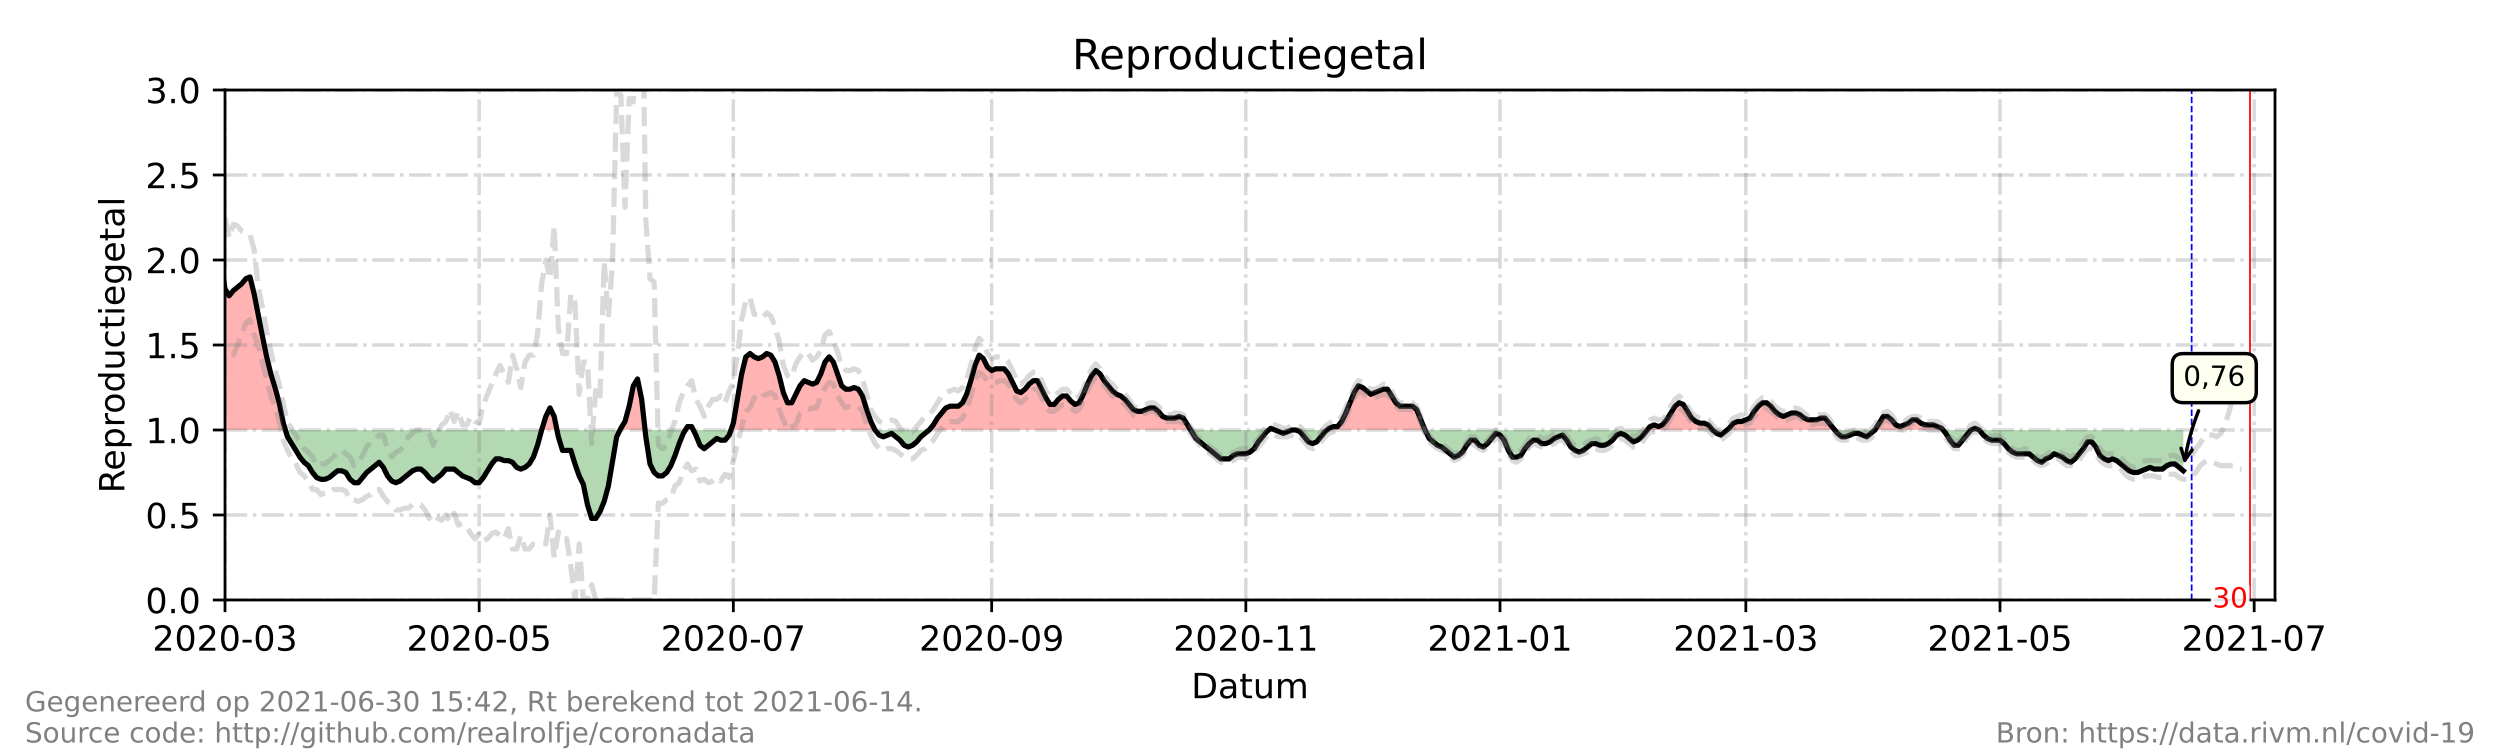 <?xml version="1.0" encoding="utf-8" standalone="no"?>
<!DOCTYPE svg PUBLIC "-//W3C//DTD SVG 1.1//EN"
  "http://www.w3.org/Graphics/SVG/1.1/DTD/svg11.dtd">
<!-- Created with matplotlib (https://matplotlib.org/) -->
<svg height="216pt" version="1.1" viewBox="0 0 720 216" width="720pt" xmlns="http://www.w3.org/2000/svg" xmlns:xlink="http://www.w3.org/1999/xlink">
 <defs>
  <style type="text/css">*{stroke-linecap:butt;stroke-linejoin:round;}</style>
 </defs>
 <g id="figure_1">
  <g id="patch_1">
   <path d="M 0 216 
L 720 216 
L 720 0 
L 0 0 
z
" style="fill:#ffffff;"/>
  </g>
  <g id="axes_1">
   <g id="patch_2">
    <path d="M 64.8 172.8 
L 655.2 172.8 
L 655.2 25.92 
L 64.8 25.92 
z
" style="fill:#ffffff;"/>
   </g>
   <g id="PolyCollection_1">
    <path clip-path="url(#p2974fac259)" d="M 49.2 123.84 
L 49.2 123.84 
L 50.4 123.84 
L 51.6 123.84 
L 52.8 123.84 
L 54 123.84 
L 55.2 123.84 
L 56.4 123.84 
L 57.6 123.84 
L 58.8 123.84 
L 60 123.84 
L 61.2 123.84 
L 62.4 123.84 
L 63.6 123.84 
L 64.8 123.84 
L 66 123.84 
L 67.2 123.84 
L 68.4 123.84 
L 69.6 123.84 
L 70.8 123.84 
L 72 123.84 
L 73.2 123.84 
L 74.4 123.84 
L 75.6 123.84 
L 76.8 123.84 
L 78 123.84 
L 79.2 123.84 
L 80.4 123.84 
L 81.6 123.84 
L 82.2 123.84 
L 81.6 121.882 
L 80.4 116.006 
L 79.2 111.6 
L 78 107.683 
L 76.8 102.787 
L 75.6 96.912 
L 74.4 91.037 
L 73.2 84.672 
L 72 79.776 
L 70.8 80.266 
L 69.6 81.734 
L 68.4 82.714 
L 67.2 83.693 
L 66 85.162 
L 64.8 83.203 
L 63.6 75.37 
L 62.4 69.984 
L 61.2 71.942 
L 60 71.942 
L 58.8 67.536 
L 57.6 65.088 
L 56.4 66.067 
L 55.2 66.557 
L 54 73.411 
L 52.8 87.61 
L 51.6 94.954 
L 50.4 87.61 
L 49.2 78.307 
z
" style="fill:#ff0000;fill-opacity:0.3;"/>
    <path clip-path="url(#p2974fac259)" d="M 156 123.84 
L 157.2 123.84 
L 158.4 123.84 
L 159.6 123.84 
L 160.4 123.84 
L 159.6 119.923 
L 158.4 117.475 
L 157.2 119.923 
z
" style="fill:#ff0000;fill-opacity:0.3;"/>
    <path clip-path="url(#p2974fac259)" d="M 178.56 123.84 
L 178.8 123.84 
L 180 123.84 
L 181.2 123.84 
L 182.4 123.84 
L 183.6 123.84 
L 184.8 123.84 
L 185.782 123.84 
L 184.8 115.027 
L 183.6 109.152 
L 182.4 111.11 
L 181.2 116.986 
L 180 121.392 
L 178.8 123.35 
z
" style="fill:#ff0000;fill-opacity:0.3;"/>
    <path clip-path="url(#p2974fac259)" d="M 197.4 123.84 
L 198 123.84 
L 199.2 123.84 
L 199.68 123.84 
L 199.2 122.861 
L 198 122.861 
z
" style="fill:#ff0000;fill-opacity:0.3;"/>
    <path clip-path="url(#p2974fac259)" d="M 210.514 123.84 
L 211.2 123.84 
L 212.4 123.84 
L 213.6 123.84 
L 214.8 123.84 
L 216 123.84 
L 217.2 123.84 
L 218.4 123.84 
L 219.6 123.84 
L 220.8 123.84 
L 222 123.84 
L 223.2 123.84 
L 224.4 123.84 
L 225.6 123.84 
L 226.8 123.84 
L 228 123.84 
L 229.2 123.84 
L 230.4 123.84 
L 231.6 123.84 
L 232.8 123.84 
L 234 123.84 
L 235.2 123.84 
L 236.4 123.84 
L 237.6 123.84 
L 238.8 123.84 
L 240 123.84 
L 241.2 123.84 
L 242.4 123.84 
L 243.6 123.84 
L 244.8 123.84 
L 246 123.84 
L 247.2 123.84 
L 248.4 123.84 
L 249.6 123.84 
L 250.8 123.84 
L 252 123.84 
L 250.8 121.392 
L 249.6 117.965 
L 248.4 114.048 
L 247.2 112.09 
L 246 111.6 
L 244.8 112.09 
L 243.6 112.09 
L 242.4 111.11 
L 241.2 107.683 
L 240 104.256 
L 238.8 102.787 
L 237.6 104.256 
L 236.4 107.683 
L 235.2 110.131 
L 234 110.621 
L 232.8 110.131 
L 231.6 109.642 
L 230.4 111.11 
L 229.2 113.558 
L 228 116.006 
L 226.8 116.006 
L 225.6 113.069 
L 224.4 108.173 
L 223.2 104.256 
L 222 102.298 
L 220.8 101.808 
L 219.6 102.787 
L 218.4 103.277 
L 217.2 102.787 
L 216 101.808 
L 214.8 102.787 
L 213.6 107.683 
L 212.4 115.027 
L 211.2 121.882 
z
" style="fill:#ff0000;fill-opacity:0.3;"/>
    <path clip-path="url(#p2974fac259)" d="M 267.6 123.84 
L 268.8 123.84 
L 270 123.84 
L 271.2 123.84 
L 272.4 123.84 
L 273.6 123.84 
L 274.8 123.84 
L 276 123.84 
L 277.2 123.84 
L 278.4 123.84 
L 279.6 123.84 
L 280.8 123.84 
L 282 123.84 
L 283.2 123.84 
L 284.4 123.84 
L 285.6 123.84 
L 286.8 123.84 
L 288 123.84 
L 289.2 123.84 
L 290.4 123.84 
L 291.6 123.84 
L 292.8 123.84 
L 294 123.84 
L 295.2 123.84 
L 296.4 123.84 
L 297.6 123.84 
L 298.8 123.84 
L 300 123.84 
L 301.2 123.84 
L 302.4 123.84 
L 303.6 123.84 
L 304.8 123.84 
L 306 123.84 
L 307.2 123.84 
L 308.4 123.84 
L 309.6 123.84 
L 310.8 123.84 
L 312 123.84 
L 313.2 123.84 
L 314.4 123.84 
L 315.6 123.84 
L 316.8 123.84 
L 318 123.84 
L 319.2 123.84 
L 320.4 123.84 
L 321.6 123.84 
L 322.8 123.84 
L 324 123.84 
L 325.2 123.84 
L 326.4 123.84 
L 327.6 123.84 
L 328.8 123.84 
L 330 123.84 
L 331.2 123.84 
L 332.4 123.84 
L 333.6 123.84 
L 334.8 123.84 
L 336 123.84 
L 337.2 123.84 
L 338.4 123.84 
L 339.6 123.84 
L 340.8 123.84 
L 342 123.84 
L 342.9 123.84 
L 342 122.371 
L 340.8 120.413 
L 339.6 119.923 
L 338.4 120.413 
L 337.2 120.413 
L 336 120.413 
L 334.8 119.923 
L 333.6 118.454 
L 332.4 117.475 
L 331.2 117.475 
L 330 117.965 
L 328.8 118.454 
L 327.6 118.454 
L 326.4 117.965 
L 325.2 116.496 
L 324 115.027 
L 322.8 114.048 
L 321.6 113.558 
L 320.4 112.579 
L 319.2 111.11 
L 318 109.642 
L 316.8 107.683 
L 315.6 106.704 
L 314.4 108.173 
L 313.2 110.621 
L 312 113.558 
L 310.8 116.006 
L 309.6 116.496 
L 308.4 115.517 
L 307.2 114.048 
L 306 114.048 
L 304.8 115.027 
L 303.6 116.496 
L 302.4 116.496 
L 301.2 114.538 
L 300 112.09 
L 298.8 109.642 
L 297.6 109.642 
L 296.4 110.621 
L 295.2 112.09 
L 294 113.069 
L 292.8 112.579 
L 291.6 110.131 
L 290.4 107.683 
L 289.2 106.214 
L 288 106.214 
L 286.8 106.214 
L 285.6 106.704 
L 284.4 105.725 
L 283.2 103.277 
L 282 102.298 
L 280.8 105.235 
L 279.6 109.642 
L 278.4 113.558 
L 277.2 116.006 
L 276 116.986 
L 274.8 116.986 
L 273.6 116.986 
L 272.4 117.475 
L 271.2 118.944 
L 270 120.413 
L 268.8 122.371 
z
" style="fill:#ff0000;fill-opacity:0.3;"/>
    <path clip-path="url(#p2974fac259)" d="M 365.4 123.84 
L 366 123.84 
L 367.2 123.84 
L 366 123.35 
z
" style="fill:#ff0000;fill-opacity:0.3;"/>
    <path clip-path="url(#p2974fac259)" d="M 382.2 123.84 
L 382.8 123.84 
L 384 123.84 
L 385.2 123.84 
L 386.4 123.84 
L 387.6 123.84 
L 388.8 123.84 
L 390 123.84 
L 391.2 123.84 
L 392.4 123.84 
L 393.6 123.84 
L 394.8 123.84 
L 396 123.84 
L 397.2 123.84 
L 398.4 123.84 
L 399.6 123.84 
L 400.8 123.84 
L 402 123.84 
L 403.2 123.84 
L 404.4 123.84 
L 405.6 123.84 
L 406.8 123.84 
L 408 123.84 
L 409.2 123.84 
L 410.4 123.84 
L 409.2 120.902 
L 408 117.965 
L 406.8 116.986 
L 405.6 116.986 
L 404.4 116.986 
L 403.2 116.986 
L 402 116.006 
L 400.8 114.048 
L 399.6 112.09 
L 398.4 112.09 
L 397.2 112.579 
L 396 113.069 
L 394.8 113.558 
L 393.6 112.579 
L 392.4 111.6 
L 391.2 111.11 
L 390 113.069 
L 388.8 116.006 
L 387.6 118.944 
L 386.4 121.392 
L 385.2 122.861 
L 384 122.861 
L 382.8 123.35 
z
" style="fill:#ff0000;fill-opacity:0.3;"/>
    <path clip-path="url(#p2974fac259)" d="M 474.4 123.84 
L 475.2 123.84 
L 476.4 123.84 
L 477.6 123.84 
L 478.8 123.84 
L 480 123.84 
L 481.2 123.84 
L 482.4 123.84 
L 483.6 123.84 
L 484.8 123.84 
L 486 123.84 
L 487.2 123.84 
L 488.4 123.84 
L 489.6 123.84 
L 490.8 123.84 
L 492 123.84 
L 493.2 123.84 
L 492 122.371 
L 490.8 121.882 
L 489.6 121.882 
L 488.4 121.392 
L 487.2 120.413 
L 486 118.454 
L 484.8 116.496 
L 483.6 116.006 
L 482.4 116.986 
L 481.2 118.944 
L 480 120.902 
L 478.8 122.371 
L 477.6 122.861 
L 476.4 122.371 
L 475.2 122.861 
z
" style="fill:#ff0000;fill-opacity:0.3;"/>
    <path clip-path="url(#p2974fac259)" d="M 497.4 123.84 
L 498 123.84 
L 499.2 123.84 
L 500.4 123.84 
L 501.6 123.84 
L 502.8 123.84 
L 504 123.84 
L 505.2 123.84 
L 506.4 123.84 
L 507.6 123.84 
L 508.8 123.84 
L 510 123.84 
L 511.2 123.84 
L 512.4 123.84 
L 513.6 123.84 
L 514.8 123.84 
L 516 123.84 
L 517.2 123.84 
L 518.4 123.84 
L 519.6 123.84 
L 520.8 123.84 
L 522 123.84 
L 523.2 123.84 
L 524.4 123.84 
L 525.6 123.84 
L 526.8 123.84 
L 528 123.84 
L 528.4 123.84 
L 528 123.35 
L 526.8 121.882 
L 525.6 120.413 
L 524.4 120.413 
L 523.2 120.902 
L 522 120.902 
L 520.8 120.902 
L 519.6 120.413 
L 518.4 119.434 
L 517.2 118.944 
L 516 118.944 
L 514.8 119.434 
L 513.6 119.923 
L 512.4 119.434 
L 511.2 118.454 
L 510 116.986 
L 508.8 116.006 
L 507.6 116.006 
L 506.4 116.986 
L 505.2 118.454 
L 504 120.413 
L 502.8 120.902 
L 501.6 121.392 
L 500.4 121.392 
L 499.2 121.882 
L 498 123.35 
z
" style="fill:#ff0000;fill-opacity:0.3;"/>
    <path clip-path="url(#p2974fac259)" d="M 540 123.84 
L 541.2 123.84 
L 542.4 123.84 
L 543.6 123.84 
L 544.8 123.84 
L 546 123.84 
L 547.2 123.84 
L 548.4 123.84 
L 549.6 123.84 
L 550.8 123.84 
L 552 123.84 
L 553.2 123.84 
L 554.4 123.84 
L 555.6 123.84 
L 556.8 123.84 
L 558 123.84 
L 559.2 123.84 
L 559.6 123.84 
L 559.2 123.35 
L 558 122.861 
L 556.8 122.371 
L 555.6 122.371 
L 554.4 122.371 
L 553.2 121.882 
L 552 120.902 
L 550.8 120.902 
L 549.6 121.882 
L 548.4 122.371 
L 547.2 122.861 
L 546 122.371 
L 544.8 120.902 
L 543.6 119.923 
L 542.4 119.923 
L 541.2 121.882 
z
" style="fill:#ff0000;fill-opacity:0.3;"/>
    <path clip-path="url(#p2974fac259)" d="M 567.6 123.84 
L 568.8 123.84 
L 570 123.84 
L 568.8 123.35 
z
" style="fill:#ff0000;fill-opacity:0.3;"/>
   </g>
   <g id="PolyCollection_2">
    <path clip-path="url(#p2974fac259)" d="M 82.2 123.84 
L 82.8 123.84 
L 84 123.84 
L 85.2 123.84 
L 86.4 123.84 
L 87.6 123.84 
L 88.8 123.84 
L 90 123.84 
L 91.2 123.84 
L 92.4 123.84 
L 93.6 123.84 
L 94.8 123.84 
L 96 123.84 
L 97.2 123.84 
L 98.4 123.84 
L 99.6 123.84 
L 100.8 123.84 
L 102 123.84 
L 103.2 123.84 
L 104.4 123.84 
L 105.6 123.84 
L 106.8 123.84 
L 108 123.84 
L 109.2 123.84 
L 110.4 123.84 
L 111.6 123.84 
L 112.8 123.84 
L 114 123.84 
L 115.2 123.84 
L 116.4 123.84 
L 117.6 123.84 
L 118.8 123.84 
L 120 123.84 
L 121.2 123.84 
L 122.4 123.84 
L 123.6 123.84 
L 124.8 123.84 
L 126 123.84 
L 127.2 123.84 
L 128.4 123.84 
L 129.6 123.84 
L 130.8 123.84 
L 132 123.84 
L 133.2 123.84 
L 134.4 123.84 
L 135.6 123.84 
L 136.8 123.84 
L 138 123.84 
L 139.2 123.84 
L 140.4 123.84 
L 141.6 123.84 
L 142.8 123.84 
L 144 123.84 
L 145.2 123.84 
L 146.4 123.84 
L 147.6 123.84 
L 148.8 123.84 
L 150 123.84 
L 151.2 123.84 
L 152.4 123.84 
L 153.6 123.84 
L 154.8 123.84 
L 156 123.84 
L 156 123.84 
L 156 123.84 
L 154.8 128.246 
L 153.6 131.674 
L 152.4 133.632 
L 151.2 134.611 
L 150 135.101 
L 148.8 134.611 
L 147.6 133.142 
L 146.4 132.653 
L 145.2 132.653 
L 144 132.163 
L 142.8 132.163 
L 141.6 133.632 
L 140.4 135.59 
L 139.2 137.549 
L 138 139.018 
L 136.8 139.018 
L 135.6 138.038 
L 134.4 137.549 
L 133.2 137.059 
L 132 136.08 
L 130.8 135.101 
L 129.6 135.101 
L 128.4 135.101 
L 127.2 136.57 
L 126 137.549 
L 124.8 138.528 
L 123.6 137.549 
L 122.4 136.08 
L 121.2 135.101 
L 120 135.101 
L 118.8 135.59 
L 117.6 136.57 
L 116.4 137.549 
L 115.2 138.528 
L 114 139.018 
L 112.8 138.528 
L 111.6 137.059 
L 110.4 134.611 
L 109.2 133.142 
L 108 134.122 
L 106.8 135.101 
L 105.6 136.08 
L 104.4 137.549 
L 103.2 139.018 
L 102 139.018 
L 100.8 138.038 
L 99.6 136.08 
L 98.4 135.59 
L 97.2 135.59 
L 96 136.57 
L 94.8 137.549 
L 93.6 138.038 
L 92.4 138.038 
L 91.2 137.549 
L 90 136.08 
L 88.8 134.122 
L 87.6 133.142 
L 86.4 131.674 
L 85.2 129.715 
L 84 127.757 
L 82.8 125.798 
z
" style="fill:#008000;fill-opacity:0.3;"/>
    <path clip-path="url(#p2974fac259)" d="M 160.4 123.84 
L 160.8 123.84 
L 162 123.84 
L 163.2 123.84 
L 164.4 123.84 
L 165.6 123.84 
L 166.8 123.84 
L 168 123.84 
L 169.2 123.84 
L 170.4 123.84 
L 171.6 123.84 
L 172.8 123.84 
L 174 123.84 
L 175.2 123.84 
L 176.4 123.84 
L 177.6 123.84 
L 178.56 123.84 
L 177.6 125.798 
L 176.4 132.653 
L 175.2 139.997 
L 174 144.403 
L 172.8 147.341 
L 171.6 149.299 
L 170.4 149.299 
L 169.2 145.382 
L 168 139.507 
L 166.8 137.059 
L 165.6 133.632 
L 164.4 129.715 
L 163.2 129.715 
L 162 129.715 
L 160.8 125.798 
z
" style="fill:#008000;fill-opacity:0.3;"/>
    <path clip-path="url(#p2974fac259)" d="M 185.782 123.84 
L 186 123.84 
L 187.2 123.84 
L 188.4 123.84 
L 189.6 123.84 
L 190.8 123.84 
L 192 123.84 
L 193.2 123.84 
L 194.4 123.84 
L 195.6 123.84 
L 196.8 123.84 
L 197.4 123.84 
L 196.8 124.819 
L 195.6 127.757 
L 194.4 131.184 
L 193.2 134.122 
L 192 136.08 
L 190.8 137.059 
L 189.6 137.059 
L 188.4 136.08 
L 187.2 133.632 
L 186 125.798 
z
" style="fill:#008000;fill-opacity:0.3;"/>
    <path clip-path="url(#p2974fac259)" d="M 199.68 123.84 
L 200.4 123.84 
L 201.6 123.84 
L 202.8 123.84 
L 204 123.84 
L 205.2 123.84 
L 206.4 123.84 
L 207.6 123.84 
L 208.8 123.84 
L 210 123.84 
L 210.514 123.84 
L 210 125.309 
L 208.8 126.778 
L 207.6 126.778 
L 206.4 126.288 
L 205.2 127.267 
L 204 128.246 
L 202.8 129.226 
L 201.6 128.246 
L 200.4 125.309 
z
" style="fill:#008000;fill-opacity:0.3;"/>
    <path clip-path="url(#p2974fac259)" d="M 252 123.84 
L 252 123.84 
L 253.2 123.84 
L 254.4 123.84 
L 255.6 123.84 
L 256.8 123.84 
L 258 123.84 
L 259.2 123.84 
L 260.4 123.84 
L 261.6 123.84 
L 262.8 123.84 
L 264 123.84 
L 265.2 123.84 
L 266.4 123.84 
L 267.6 123.84 
L 267.6 123.84 
L 267.6 123.84 
L 266.4 124.819 
L 265.2 125.798 
L 264 127.267 
L 262.8 128.246 
L 261.6 128.736 
L 260.4 128.246 
L 259.2 126.778 
L 258 125.798 
L 256.8 124.819 
L 255.6 125.309 
L 254.4 125.798 
L 253.2 125.309 
L 252 123.84 
z
" style="fill:#008000;fill-opacity:0.3;"/>
    <path clip-path="url(#p2974fac259)" d="M 342.9 123.84 
L 343.2 123.84 
L 344.4 123.84 
L 345.6 123.84 
L 346.8 123.84 
L 348 123.84 
L 349.2 123.84 
L 350.4 123.84 
L 351.6 123.84 
L 352.8 123.84 
L 354 123.84 
L 355.2 123.84 
L 356.4 123.84 
L 357.6 123.84 
L 358.8 123.84 
L 360 123.84 
L 361.2 123.84 
L 362.4 123.84 
L 363.6 123.84 
L 364.8 123.84 
L 365.4 123.84 
L 364.8 124.33 
L 363.6 125.798 
L 362.4 127.267 
L 361.2 129.226 
L 360 130.205 
L 358.8 130.694 
L 357.6 130.694 
L 356.4 130.694 
L 355.2 131.184 
L 354 132.163 
L 352.8 132.163 
L 351.6 132.163 
L 350.4 131.184 
L 349.2 130.205 
L 348 129.226 
L 346.8 128.246 
L 345.6 127.267 
L 344.4 126.288 
L 343.2 124.33 
z
" style="fill:#008000;fill-opacity:0.3;"/>
    <path clip-path="url(#p2974fac259)" d="M 367.2 123.84 
L 367.2 123.84 
L 368.4 123.84 
L 369.6 123.84 
L 370.8 123.84 
L 372 123.84 
L 373.2 123.84 
L 374.4 123.84 
L 375.6 123.84 
L 376.8 123.84 
L 378 123.84 
L 379.2 123.84 
L 380.4 123.84 
L 381.6 123.84 
L 382.2 123.84 
L 381.6 124.33 
L 380.4 125.798 
L 379.2 127.267 
L 378 127.757 
L 376.8 127.267 
L 375.6 125.798 
L 374.4 124.33 
L 373.2 123.84 
L 372 123.84 
L 370.8 124.33 
L 369.6 124.819 
L 368.4 124.33 
L 367.2 123.84 
z
" style="fill:#008000;fill-opacity:0.3;"/>
    <path clip-path="url(#p2974fac259)" d="M 410.4 123.84 
L 410.4 123.84 
L 411.6 123.84 
L 412.8 123.84 
L 414 123.84 
L 415.2 123.84 
L 416.4 123.84 
L 417.6 123.84 
L 418.8 123.84 
L 420 123.84 
L 421.2 123.84 
L 422.4 123.84 
L 423.6 123.84 
L 424.8 123.84 
L 426 123.84 
L 427.2 123.84 
L 428.4 123.84 
L 429.6 123.84 
L 430.8 123.84 
L 432 123.84 
L 433.2 123.84 
L 434.4 123.84 
L 435.6 123.84 
L 436.8 123.84 
L 438 123.84 
L 439.2 123.84 
L 440.4 123.84 
L 441.6 123.84 
L 442.8 123.84 
L 444 123.84 
L 445.2 123.84 
L 446.4 123.84 
L 447.6 123.84 
L 448.8 123.84 
L 450 123.84 
L 451.2 123.84 
L 452.4 123.84 
L 453.6 123.84 
L 454.8 123.84 
L 456 123.84 
L 457.2 123.84 
L 458.4 123.84 
L 459.6 123.84 
L 460.8 123.84 
L 462 123.84 
L 463.2 123.84 
L 464.4 123.84 
L 465.6 123.84 
L 466.8 123.84 
L 468 123.84 
L 469.2 123.84 
L 470.4 123.84 
L 471.6 123.84 
L 472.8 123.84 
L 474 123.84 
L 474.4 123.84 
L 474 124.33 
L 472.8 125.798 
L 471.6 126.778 
L 470.4 127.267 
L 469.2 126.288 
L 468 125.309 
L 466.8 124.819 
L 465.6 125.309 
L 464.4 126.778 
L 463.2 127.757 
L 462 128.246 
L 460.8 128.246 
L 459.6 127.757 
L 458.4 127.757 
L 457.2 128.736 
L 456 129.715 
L 454.8 130.205 
L 453.6 129.715 
L 452.4 128.736 
L 451.2 126.778 
L 450 125.309 
L 448.8 125.798 
L 447.6 126.288 
L 446.4 127.267 
L 445.2 127.757 
L 444 127.757 
L 442.8 126.778 
L 441.6 126.778 
L 440.4 127.757 
L 439.2 129.226 
L 438 131.184 
L 436.8 131.674 
L 435.6 131.674 
L 434.4 129.715 
L 433.2 126.778 
L 432 125.309 
L 430.8 124.819 
L 429.6 126.288 
L 428.4 127.757 
L 427.2 128.736 
L 426 128.246 
L 424.8 126.778 
L 423.6 126.778 
L 422.4 128.246 
L 421.2 130.205 
L 420 131.184 
L 418.8 131.674 
L 417.6 130.694 
L 416.4 129.715 
L 415.2 128.736 
L 414 128.246 
L 412.8 127.267 
L 411.6 126.288 
L 410.4 123.84 
z
" style="fill:#008000;fill-opacity:0.3;"/>
    <path clip-path="url(#p2974fac259)" d="M 493.2 123.84 
L 493.2 123.84 
L 494.4 123.84 
L 495.6 123.84 
L 496.8 123.84 
L 497.4 123.84 
L 496.8 124.33 
L 495.6 125.309 
L 494.4 124.819 
L 493.2 123.84 
z
" style="fill:#008000;fill-opacity:0.3;"/>
    <path clip-path="url(#p2974fac259)" d="M 528.4 123.84 
L 529.2 123.84 
L 530.4 123.84 
L 531.6 123.84 
L 532.8 123.84 
L 534 123.84 
L 535.2 123.84 
L 536.4 123.84 
L 537.6 123.84 
L 538.8 123.84 
L 540 123.84 
L 540 123.84 
L 540 123.84 
L 538.8 124.819 
L 537.6 125.798 
L 536.4 125.309 
L 535.2 124.819 
L 534 124.819 
L 532.8 125.309 
L 531.6 125.798 
L 530.4 125.798 
L 529.2 124.819 
z
" style="fill:#008000;fill-opacity:0.3;"/>
    <path clip-path="url(#p2974fac259)" d="M 559.6 123.84 
L 560.4 123.84 
L 561.6 123.84 
L 562.8 123.84 
L 564 123.84 
L 565.2 123.84 
L 566.4 123.84 
L 567.6 123.84 
L 567.6 123.84 
L 567.6 123.84 
L 566.4 125.309 
L 565.2 126.778 
L 564 128.246 
L 562.8 128.246 
L 561.6 126.778 
L 560.4 124.819 
z
" style="fill:#008000;fill-opacity:0.3;"/>
    <path clip-path="url(#p2974fac259)" d="M 570 123.84 
L 570 123.84 
L 571.2 123.84 
L 572.4 123.84 
L 573.6 123.84 
L 574.8 123.84 
L 576 123.84 
L 577.2 123.84 
L 578.4 123.84 
L 579.6 123.84 
L 580.8 123.84 
L 582 123.84 
L 583.2 123.84 
L 584.4 123.84 
L 585.6 123.84 
L 586.8 123.84 
L 588 123.84 
L 589.2 123.84 
L 590.4 123.84 
L 591.6 123.84 
L 592.8 123.84 
L 594 123.84 
L 595.2 123.84 
L 596.4 123.84 
L 597.6 123.84 
L 598.8 123.84 
L 600 123.84 
L 601.2 123.84 
L 602.4 123.84 
L 603.6 123.84 
L 604.8 123.84 
L 606 123.84 
L 607.2 123.84 
L 608.4 123.84 
L 609.6 123.84 
L 610.8 123.84 
L 612 123.84 
L 613.2 123.84 
L 614.4 123.84 
L 615.6 123.84 
L 616.8 123.84 
L 618 123.84 
L 619.2 123.84 
L 620.4 123.84 
L 621.6 123.84 
L 622.8 123.84 
L 624 123.84 
L 625.2 123.84 
L 626.4 123.84 
L 627.6 123.84 
L 628.8 123.84 
L 628.8 123.84 
L 628.8 135.59 
L 627.6 134.611 
L 626.4 133.632 
L 625.2 133.632 
L 624 134.122 
L 622.8 135.101 
L 621.6 135.101 
L 620.4 135.101 
L 619.2 134.611 
L 618 135.101 
L 616.8 135.59 
L 615.6 136.08 
L 614.4 136.08 
L 613.2 135.59 
L 612 134.611 
L 610.8 133.632 
L 609.6 132.653 
L 608.4 132.163 
L 607.2 132.653 
L 606 132.163 
L 604.8 131.184 
L 603.6 128.736 
L 602.4 127.267 
L 601.2 127.267 
L 600 129.226 
L 598.8 130.694 
L 597.6 132.163 
L 596.4 133.142 
L 595.2 132.653 
L 594 131.674 
L 592.8 131.184 
L 591.6 130.694 
L 590.4 131.674 
L 589.2 132.163 
L 588 133.142 
L 586.8 132.653 
L 585.6 131.674 
L 584.4 130.694 
L 583.2 130.694 
L 582 130.694 
L 580.8 130.694 
L 579.6 130.205 
L 578.4 129.226 
L 577.2 127.757 
L 576 126.778 
L 574.8 126.778 
L 573.6 126.778 
L 572.4 126.288 
L 571.2 125.309 
L 570 123.84 
z
" style="fill:#008000;fill-opacity:0.3;"/>
   </g>
   <g id="matplotlib.axis_1">
    <g id="xtick_1">
     <g id="line2d_1">
      <path clip-path="url(#p2974fac259)" d="M 64.8 172.8 
L 64.8 25.92 
" style="fill:none;stroke:#808080;stroke-dasharray:6.4,1.6,1,1.6;stroke-dashoffset:0;stroke-opacity:0.3;"/>
     </g>
     <g id="line2d_2">
      <defs>
       <path d="M 0 0 
L 0 3.5 
" id="me7c04dd85a" style="stroke:#000000;stroke-width:0.8;"/>
      </defs>
      <g>
       <use style="stroke:#000000;stroke-width:0.8;" x="64.8" xlink:href="#me7c04dd85a" y="172.8"/>
      </g>
     </g>
     <g id="text_1">
      <!-- 2020-03 -->
      <g transform="translate(43.909 187.398)scale(0.1 -0.1)">
       <defs>
        <path d="M 19.188 8.297 
L 53.609 8.297 
L 53.609 0 
L 7.328 0 
L 7.328 8.297 
Q 12.938 14.109 22.625 23.891 
Q 32.328 33.688 34.812 36.531 
Q 39.547 41.844 41.422 45.531 
Q 43.312 49.219 43.312 52.781 
Q 43.312 58.594 39.234 62.25 
Q 35.156 65.922 28.609 65.922 
Q 23.969 65.922 18.812 64.312 
Q 13.672 62.703 7.812 59.422 
L 7.812 69.391 
Q 13.766 71.781 18.938 73 
Q 24.125 74.219 28.422 74.219 
Q 39.75 74.219 46.484 68.547 
Q 53.219 62.891 53.219 53.422 
Q 53.219 48.922 51.531 44.891 
Q 49.859 40.875 45.406 35.406 
Q 44.188 33.984 37.641 27.219 
Q 31.109 20.453 19.188 8.297 
z
" id="DejaVuSans-50"/>
        <path d="M 31.781 66.406 
Q 24.172 66.406 20.328 58.906 
Q 16.5 51.422 16.5 36.375 
Q 16.5 21.391 20.328 13.891 
Q 24.172 6.391 31.781 6.391 
Q 39.453 6.391 43.281 13.891 
Q 47.125 21.391 47.125 36.375 
Q 47.125 51.422 43.281 58.906 
Q 39.453 66.406 31.781 66.406 
z
M 31.781 74.219 
Q 44.047 74.219 50.516 64.516 
Q 56.984 54.828 56.984 36.375 
Q 56.984 17.969 50.516 8.266 
Q 44.047 -1.422 31.781 -1.422 
Q 19.531 -1.422 13.062 8.266 
Q 6.594 17.969 6.594 36.375 
Q 6.594 54.828 13.062 64.516 
Q 19.531 74.219 31.781 74.219 
z
" id="DejaVuSans-48"/>
        <path d="M 4.891 31.391 
L 31.203 31.391 
L 31.203 23.391 
L 4.891 23.391 
z
" id="DejaVuSans-45"/>
        <path d="M 40.578 39.312 
Q 47.656 37.797 51.625 33 
Q 55.609 28.219 55.609 21.188 
Q 55.609 10.406 48.188 4.484 
Q 40.766 -1.422 27.094 -1.422 
Q 22.516 -1.422 17.656 -0.516 
Q 12.797 0.391 7.625 2.203 
L 7.625 11.719 
Q 11.719 9.328 16.594 8.109 
Q 21.484 6.891 26.812 6.891 
Q 36.078 6.891 40.938 10.547 
Q 45.797 14.203 45.797 21.188 
Q 45.797 27.641 41.281 31.266 
Q 36.766 34.906 28.719 34.906 
L 20.219 34.906 
L 20.219 43.016 
L 29.109 43.016 
Q 36.375 43.016 40.234 45.922 
Q 44.094 48.828 44.094 54.297 
Q 44.094 59.906 40.109 62.906 
Q 36.141 65.922 28.719 65.922 
Q 24.656 65.922 20.016 65.031 
Q 15.375 64.156 9.812 62.312 
L 9.812 71.094 
Q 15.438 72.656 20.344 73.438 
Q 25.25 74.219 29.594 74.219 
Q 40.828 74.219 47.359 69.109 
Q 53.906 64.016 53.906 55.328 
Q 53.906 49.266 50.438 45.094 
Q 46.969 40.922 40.578 39.312 
z
" id="DejaVuSans-51"/>
       </defs>
       <use xlink:href="#DejaVuSans-50"/>
       <use x="63.623" xlink:href="#DejaVuSans-48"/>
       <use x="127.246" xlink:href="#DejaVuSans-50"/>
       <use x="190.869" xlink:href="#DejaVuSans-48"/>
       <use x="254.492" xlink:href="#DejaVuSans-45"/>
       <use x="290.576" xlink:href="#DejaVuSans-48"/>
       <use x="354.199" xlink:href="#DejaVuSans-51"/>
      </g>
     </g>
    </g>
    <g id="xtick_2">
     <g id="line2d_3">
      <path clip-path="url(#p2974fac259)" d="M 138 172.8 
L 138 25.92 
" style="fill:none;stroke:#808080;stroke-dasharray:6.4,1.6,1,1.6;stroke-dashoffset:0;stroke-opacity:0.3;"/>
     </g>
     <g id="line2d_4">
      <g>
       <use style="stroke:#000000;stroke-width:0.8;" x="138" xlink:href="#me7c04dd85a" y="172.8"/>
      </g>
     </g>
     <g id="text_2">
      <!-- 2020-05 -->
      <g transform="translate(117.109 187.398)scale(0.1 -0.1)">
       <defs>
        <path d="M 10.797 72.906 
L 49.516 72.906 
L 49.516 64.594 
L 19.828 64.594 
L 19.828 46.734 
Q 21.969 47.469 24.109 47.828 
Q 26.266 48.188 28.422 48.188 
Q 40.625 48.188 47.75 41.5 
Q 54.891 34.812 54.891 23.391 
Q 54.891 11.625 47.562 5.094 
Q 40.234 -1.422 26.906 -1.422 
Q 22.312 -1.422 17.547 -0.641 
Q 12.797 0.141 7.719 1.703 
L 7.719 11.625 
Q 12.109 9.234 16.797 8.062 
Q 21.484 6.891 26.703 6.891 
Q 35.156 6.891 40.078 11.328 
Q 45.016 15.766 45.016 23.391 
Q 45.016 31 40.078 35.438 
Q 35.156 39.891 26.703 39.891 
Q 22.75 39.891 18.812 39.016 
Q 14.891 38.141 10.797 36.281 
z
" id="DejaVuSans-53"/>
       </defs>
       <use xlink:href="#DejaVuSans-50"/>
       <use x="63.623" xlink:href="#DejaVuSans-48"/>
       <use x="127.246" xlink:href="#DejaVuSans-50"/>
       <use x="190.869" xlink:href="#DejaVuSans-48"/>
       <use x="254.492" xlink:href="#DejaVuSans-45"/>
       <use x="290.576" xlink:href="#DejaVuSans-48"/>
       <use x="354.199" xlink:href="#DejaVuSans-53"/>
      </g>
     </g>
    </g>
    <g id="xtick_3">
     <g id="line2d_5">
      <path clip-path="url(#p2974fac259)" d="M 211.2 172.8 
L 211.2 25.92 
" style="fill:none;stroke:#808080;stroke-dasharray:6.4,1.6,1,1.6;stroke-dashoffset:0;stroke-opacity:0.3;"/>
     </g>
     <g id="line2d_6">
      <g>
       <use style="stroke:#000000;stroke-width:0.8;" x="211.2" xlink:href="#me7c04dd85a" y="172.8"/>
      </g>
     </g>
     <g id="text_3">
      <!-- 2020-07 -->
      <g transform="translate(190.309 187.398)scale(0.1 -0.1)">
       <defs>
        <path d="M 8.203 72.906 
L 55.078 72.906 
L 55.078 68.703 
L 28.609 0 
L 18.312 0 
L 43.219 64.594 
L 8.203 64.594 
z
" id="DejaVuSans-55"/>
       </defs>
       <use xlink:href="#DejaVuSans-50"/>
       <use x="63.623" xlink:href="#DejaVuSans-48"/>
       <use x="127.246" xlink:href="#DejaVuSans-50"/>
       <use x="190.869" xlink:href="#DejaVuSans-48"/>
       <use x="254.492" xlink:href="#DejaVuSans-45"/>
       <use x="290.576" xlink:href="#DejaVuSans-48"/>
       <use x="354.199" xlink:href="#DejaVuSans-55"/>
      </g>
     </g>
    </g>
    <g id="xtick_4">
     <g id="line2d_7">
      <path clip-path="url(#p2974fac259)" d="M 285.6 172.8 
L 285.6 25.92 
" style="fill:none;stroke:#808080;stroke-dasharray:6.4,1.6,1,1.6;stroke-dashoffset:0;stroke-opacity:0.3;"/>
     </g>
     <g id="line2d_8">
      <g>
       <use style="stroke:#000000;stroke-width:0.8;" x="285.6" xlink:href="#me7c04dd85a" y="172.8"/>
      </g>
     </g>
     <g id="text_4">
      <!-- 2020-09 -->
      <g transform="translate(264.709 187.398)scale(0.1 -0.1)">
       <defs>
        <path d="M 10.984 1.516 
L 10.984 10.5 
Q 14.703 8.734 18.5 7.812 
Q 22.312 6.891 25.984 6.891 
Q 35.75 6.891 40.891 13.453 
Q 46.047 20.016 46.781 33.406 
Q 43.953 29.203 39.594 26.953 
Q 35.25 24.703 29.984 24.703 
Q 19.047 24.703 12.672 31.312 
Q 6.297 37.938 6.297 49.422 
Q 6.297 60.641 12.938 67.422 
Q 19.578 74.219 30.609 74.219 
Q 43.266 74.219 49.922 64.516 
Q 56.594 54.828 56.594 36.375 
Q 56.594 19.141 48.406 8.859 
Q 40.234 -1.422 26.422 -1.422 
Q 22.703 -1.422 18.891 -0.688 
Q 15.094 0.047 10.984 1.516 
z
M 30.609 32.422 
Q 37.25 32.422 41.125 36.953 
Q 45.016 41.5 45.016 49.422 
Q 45.016 57.281 41.125 61.844 
Q 37.25 66.406 30.609 66.406 
Q 23.969 66.406 20.094 61.844 
Q 16.219 57.281 16.219 49.422 
Q 16.219 41.5 20.094 36.953 
Q 23.969 32.422 30.609 32.422 
z
" id="DejaVuSans-57"/>
       </defs>
       <use xlink:href="#DejaVuSans-50"/>
       <use x="63.623" xlink:href="#DejaVuSans-48"/>
       <use x="127.246" xlink:href="#DejaVuSans-50"/>
       <use x="190.869" xlink:href="#DejaVuSans-48"/>
       <use x="254.492" xlink:href="#DejaVuSans-45"/>
       <use x="290.576" xlink:href="#DejaVuSans-48"/>
       <use x="354.199" xlink:href="#DejaVuSans-57"/>
      </g>
     </g>
    </g>
    <g id="xtick_5">
     <g id="line2d_9">
      <path clip-path="url(#p2974fac259)" d="M 358.8 172.8 
L 358.8 25.92 
" style="fill:none;stroke:#808080;stroke-dasharray:6.4,1.6,1,1.6;stroke-dashoffset:0;stroke-opacity:0.3;"/>
     </g>
     <g id="line2d_10">
      <g>
       <use style="stroke:#000000;stroke-width:0.8;" x="358.8" xlink:href="#me7c04dd85a" y="172.8"/>
      </g>
     </g>
     <g id="text_5">
      <!-- 2020-11 -->
      <g transform="translate(337.909 187.398)scale(0.1 -0.1)">
       <defs>
        <path d="M 12.406 8.297 
L 28.516 8.297 
L 28.516 63.922 
L 10.984 60.406 
L 10.984 69.391 
L 28.422 72.906 
L 38.281 72.906 
L 38.281 8.297 
L 54.391 8.297 
L 54.391 0 
L 12.406 0 
z
" id="DejaVuSans-49"/>
       </defs>
       <use xlink:href="#DejaVuSans-50"/>
       <use x="63.623" xlink:href="#DejaVuSans-48"/>
       <use x="127.246" xlink:href="#DejaVuSans-50"/>
       <use x="190.869" xlink:href="#DejaVuSans-48"/>
       <use x="254.492" xlink:href="#DejaVuSans-45"/>
       <use x="290.576" xlink:href="#DejaVuSans-49"/>
       <use x="354.199" xlink:href="#DejaVuSans-49"/>
      </g>
     </g>
    </g>
    <g id="xtick_6">
     <g id="line2d_11">
      <path clip-path="url(#p2974fac259)" d="M 432 172.8 
L 432 25.92 
" style="fill:none;stroke:#808080;stroke-dasharray:6.4,1.6,1,1.6;stroke-dashoffset:0;stroke-opacity:0.3;"/>
     </g>
     <g id="line2d_12">
      <g>
       <use style="stroke:#000000;stroke-width:0.8;" x="432" xlink:href="#me7c04dd85a" y="172.8"/>
      </g>
     </g>
     <g id="text_6">
      <!-- 2021-01 -->
      <g transform="translate(411.109 187.398)scale(0.1 -0.1)">
       <use xlink:href="#DejaVuSans-50"/>
       <use x="63.623" xlink:href="#DejaVuSans-48"/>
       <use x="127.246" xlink:href="#DejaVuSans-50"/>
       <use x="190.869" xlink:href="#DejaVuSans-49"/>
       <use x="254.492" xlink:href="#DejaVuSans-45"/>
       <use x="290.576" xlink:href="#DejaVuSans-48"/>
       <use x="354.199" xlink:href="#DejaVuSans-49"/>
      </g>
     </g>
    </g>
    <g id="xtick_7">
     <g id="line2d_13">
      <path clip-path="url(#p2974fac259)" d="M 502.8 172.8 
L 502.8 25.92 
" style="fill:none;stroke:#808080;stroke-dasharray:6.4,1.6,1,1.6;stroke-dashoffset:0;stroke-opacity:0.3;"/>
     </g>
     <g id="line2d_14">
      <g>
       <use style="stroke:#000000;stroke-width:0.8;" x="502.8" xlink:href="#me7c04dd85a" y="172.8"/>
      </g>
     </g>
     <g id="text_7">
      <!-- 2021-03 -->
      <g transform="translate(481.909 187.398)scale(0.1 -0.1)">
       <use xlink:href="#DejaVuSans-50"/>
       <use x="63.623" xlink:href="#DejaVuSans-48"/>
       <use x="127.246" xlink:href="#DejaVuSans-50"/>
       <use x="190.869" xlink:href="#DejaVuSans-49"/>
       <use x="254.492" xlink:href="#DejaVuSans-45"/>
       <use x="290.576" xlink:href="#DejaVuSans-48"/>
       <use x="354.199" xlink:href="#DejaVuSans-51"/>
      </g>
     </g>
    </g>
    <g id="xtick_8">
     <g id="line2d_15">
      <path clip-path="url(#p2974fac259)" d="M 576 172.8 
L 576 25.92 
" style="fill:none;stroke:#808080;stroke-dasharray:6.4,1.6,1,1.6;stroke-dashoffset:0;stroke-opacity:0.3;"/>
     </g>
     <g id="line2d_16">
      <g>
       <use style="stroke:#000000;stroke-width:0.8;" x="576" xlink:href="#me7c04dd85a" y="172.8"/>
      </g>
     </g>
     <g id="text_8">
      <!-- 2021-05 -->
      <g transform="translate(555.109 187.398)scale(0.1 -0.1)">
       <use xlink:href="#DejaVuSans-50"/>
       <use x="63.623" xlink:href="#DejaVuSans-48"/>
       <use x="127.246" xlink:href="#DejaVuSans-50"/>
       <use x="190.869" xlink:href="#DejaVuSans-49"/>
       <use x="254.492" xlink:href="#DejaVuSans-45"/>
       <use x="290.576" xlink:href="#DejaVuSans-48"/>
       <use x="354.199" xlink:href="#DejaVuSans-53"/>
      </g>
     </g>
    </g>
    <g id="xtick_9">
     <g id="line2d_17">
      <path clip-path="url(#p2974fac259)" d="M 649.2 172.8 
L 649.2 25.92 
" style="fill:none;stroke:#808080;stroke-dasharray:6.4,1.6,1,1.6;stroke-dashoffset:0;stroke-opacity:0.3;"/>
     </g>
     <g id="line2d_18">
      <g>
       <use style="stroke:#000000;stroke-width:0.8;" x="649.2" xlink:href="#me7c04dd85a" y="172.8"/>
      </g>
     </g>
     <g id="text_9">
      <!-- 2021-07 -->
      <g transform="translate(628.309 187.398)scale(0.1 -0.1)">
       <use xlink:href="#DejaVuSans-50"/>
       <use x="63.623" xlink:href="#DejaVuSans-48"/>
       <use x="127.246" xlink:href="#DejaVuSans-50"/>
       <use x="190.869" xlink:href="#DejaVuSans-49"/>
       <use x="254.492" xlink:href="#DejaVuSans-45"/>
       <use x="290.576" xlink:href="#DejaVuSans-48"/>
       <use x="354.199" xlink:href="#DejaVuSans-55"/>
      </g>
     </g>
    </g>
    <g id="text_10">
     <!-- Datum -->
     <g transform="translate(343.087 201.077)scale(0.1 -0.1)">
      <defs>
       <path d="M 19.672 64.797 
L 19.672 8.109 
L 31.594 8.109 
Q 46.688 8.109 53.688 14.938 
Q 60.688 21.781 60.688 36.531 
Q 60.688 51.172 53.688 57.984 
Q 46.688 64.797 31.594 64.797 
z
M 9.812 72.906 
L 30.078 72.906 
Q 51.266 72.906 61.172 64.094 
Q 71.094 55.281 71.094 36.531 
Q 71.094 17.672 61.125 8.828 
Q 51.172 0 30.078 0 
L 9.812 0 
z
" id="DejaVuSans-68"/>
       <path d="M 34.281 27.484 
Q 23.391 27.484 19.188 25 
Q 14.984 22.516 14.984 16.5 
Q 14.984 11.719 18.141 8.906 
Q 21.297 6.109 26.703 6.109 
Q 34.188 6.109 38.703 11.406 
Q 43.219 16.703 43.219 25.484 
L 43.219 27.484 
z
M 52.203 31.203 
L 52.203 0 
L 43.219 0 
L 43.219 8.297 
Q 40.141 3.328 35.547 0.953 
Q 30.953 -1.422 24.312 -1.422 
Q 15.922 -1.422 10.953 3.297 
Q 6 8.016 6 15.922 
Q 6 25.141 12.172 29.828 
Q 18.359 34.516 30.609 34.516 
L 43.219 34.516 
L 43.219 35.406 
Q 43.219 41.609 39.141 45 
Q 35.062 48.391 27.688 48.391 
Q 23 48.391 18.547 47.266 
Q 14.109 46.141 10.016 43.891 
L 10.016 52.203 
Q 14.938 54.109 19.578 55.047 
Q 24.219 56 28.609 56 
Q 40.484 56 46.344 49.844 
Q 52.203 43.703 52.203 31.203 
z
" id="DejaVuSans-97"/>
       <path d="M 18.312 70.219 
L 18.312 54.688 
L 36.812 54.688 
L 36.812 47.703 
L 18.312 47.703 
L 18.312 18.016 
Q 18.312 11.328 20.141 9.422 
Q 21.969 7.516 27.594 7.516 
L 36.812 7.516 
L 36.812 0 
L 27.594 0 
Q 17.188 0 13.234 3.875 
Q 9.281 7.766 9.281 18.016 
L 9.281 47.703 
L 2.688 47.703 
L 2.688 54.688 
L 9.281 54.688 
L 9.281 70.219 
z
" id="DejaVuSans-116"/>
       <path d="M 8.5 21.578 
L 8.5 54.688 
L 17.484 54.688 
L 17.484 21.922 
Q 17.484 14.156 20.5 10.266 
Q 23.531 6.391 29.594 6.391 
Q 36.859 6.391 41.078 11.031 
Q 45.312 15.672 45.312 23.688 
L 45.312 54.688 
L 54.297 54.688 
L 54.297 0 
L 45.312 0 
L 45.312 8.406 
Q 42.047 3.422 37.719 1 
Q 33.406 -1.422 27.688 -1.422 
Q 18.266 -1.422 13.375 4.438 
Q 8.5 10.297 8.5 21.578 
z
M 31.109 56 
z
" id="DejaVuSans-117"/>
       <path d="M 52 44.188 
Q 55.375 50.25 60.062 53.125 
Q 64.75 56 71.094 56 
Q 79.641 56 84.281 50.016 
Q 88.922 44.047 88.922 33.016 
L 88.922 0 
L 79.891 0 
L 79.891 32.719 
Q 79.891 40.578 77.094 44.375 
Q 74.312 48.188 68.609 48.188 
Q 61.625 48.188 57.562 43.547 
Q 53.516 38.922 53.516 30.906 
L 53.516 0 
L 44.484 0 
L 44.484 32.719 
Q 44.484 40.625 41.703 44.406 
Q 38.922 48.188 33.109 48.188 
Q 26.219 48.188 22.156 43.531 
Q 18.109 38.875 18.109 30.906 
L 18.109 0 
L 9.078 0 
L 9.078 54.688 
L 18.109 54.688 
L 18.109 46.188 
Q 21.188 51.219 25.484 53.609 
Q 29.781 56 35.688 56 
Q 41.656 56 45.828 52.969 
Q 50 49.953 52 44.188 
z
" id="DejaVuSans-109"/>
      </defs>
      <use xlink:href="#DejaVuSans-68"/>
      <use x="77.002" xlink:href="#DejaVuSans-97"/>
      <use x="138.281" xlink:href="#DejaVuSans-116"/>
      <use x="177.49" xlink:href="#DejaVuSans-117"/>
      <use x="240.869" xlink:href="#DejaVuSans-109"/>
     </g>
    </g>
   </g>
   <g id="matplotlib.axis_2">
    <g id="ytick_1">
     <g id="line2d_19">
      <path clip-path="url(#p2974fac259)" d="M 64.8 172.8 
L 655.2 172.8 
" style="fill:none;stroke:#808080;stroke-dasharray:6.4,1.6,1,1.6;stroke-dashoffset:0;stroke-opacity:0.3;"/>
     </g>
     <g id="line2d_20">
      <defs>
       <path d="M 0 0 
L -3.5 0 
" id="mda776d5770" style="stroke:#000000;stroke-width:0.8;"/>
      </defs>
      <g>
       <use style="stroke:#000000;stroke-width:0.8;" x="64.8" xlink:href="#mda776d5770" y="172.8"/>
      </g>
     </g>
     <g id="text_11">
      <!-- 0.0 -->
      <g transform="translate(41.897 176.599)scale(0.1 -0.1)">
       <defs>
        <path d="M 10.688 12.406 
L 21 12.406 
L 21 0 
L 10.688 0 
z
" id="DejaVuSans-46"/>
       </defs>
       <use xlink:href="#DejaVuSans-48"/>
       <use x="63.623" xlink:href="#DejaVuSans-46"/>
       <use x="95.41" xlink:href="#DejaVuSans-48"/>
      </g>
     </g>
    </g>
    <g id="ytick_2">
     <g id="line2d_21">
      <path clip-path="url(#p2974fac259)" d="M 64.8 148.32 
L 655.2 148.32 
" style="fill:none;stroke:#808080;stroke-dasharray:6.4,1.6,1,1.6;stroke-dashoffset:0;stroke-opacity:0.3;"/>
     </g>
     <g id="line2d_22">
      <g>
       <use style="stroke:#000000;stroke-width:0.8;" x="64.8" xlink:href="#mda776d5770" y="148.32"/>
      </g>
     </g>
     <g id="text_12">
      <!-- 0.5 -->
      <g transform="translate(41.897 152.119)scale(0.1 -0.1)">
       <use xlink:href="#DejaVuSans-48"/>
       <use x="63.623" xlink:href="#DejaVuSans-46"/>
       <use x="95.41" xlink:href="#DejaVuSans-53"/>
      </g>
     </g>
    </g>
    <g id="ytick_3">
     <g id="line2d_23">
      <path clip-path="url(#p2974fac259)" d="M 64.8 123.84 
L 655.2 123.84 
" style="fill:none;stroke:#808080;stroke-dasharray:6.4,1.6,1,1.6;stroke-dashoffset:0;stroke-opacity:0.3;"/>
     </g>
     <g id="line2d_24">
      <g>
       <use style="stroke:#000000;stroke-width:0.8;" x="64.8" xlink:href="#mda776d5770" y="123.84"/>
      </g>
     </g>
     <g id="text_13">
      <!-- 1.0 -->
      <g transform="translate(41.897 127.639)scale(0.1 -0.1)">
       <use xlink:href="#DejaVuSans-49"/>
       <use x="63.623" xlink:href="#DejaVuSans-46"/>
       <use x="95.41" xlink:href="#DejaVuSans-48"/>
      </g>
     </g>
    </g>
    <g id="ytick_4">
     <g id="line2d_25">
      <path clip-path="url(#p2974fac259)" d="M 64.8 99.36 
L 655.2 99.36 
" style="fill:none;stroke:#808080;stroke-dasharray:6.4,1.6,1,1.6;stroke-dashoffset:0;stroke-opacity:0.3;"/>
     </g>
     <g id="line2d_26">
      <g>
       <use style="stroke:#000000;stroke-width:0.8;" x="64.8" xlink:href="#mda776d5770" y="99.36"/>
      </g>
     </g>
     <g id="text_14">
      <!-- 1.5 -->
      <g transform="translate(41.897 103.159)scale(0.1 -0.1)">
       <use xlink:href="#DejaVuSans-49"/>
       <use x="63.623" xlink:href="#DejaVuSans-46"/>
       <use x="95.41" xlink:href="#DejaVuSans-53"/>
      </g>
     </g>
    </g>
    <g id="ytick_5">
     <g id="line2d_27">
      <path clip-path="url(#p2974fac259)" d="M 64.8 74.88 
L 655.2 74.88 
" style="fill:none;stroke:#808080;stroke-dasharray:6.4,1.6,1,1.6;stroke-dashoffset:0;stroke-opacity:0.3;"/>
     </g>
     <g id="line2d_28">
      <g>
       <use style="stroke:#000000;stroke-width:0.8;" x="64.8" xlink:href="#mda776d5770" y="74.88"/>
      </g>
     </g>
     <g id="text_15">
      <!-- 2.0 -->
      <g transform="translate(41.897 78.679)scale(0.1 -0.1)">
       <use xlink:href="#DejaVuSans-50"/>
       <use x="63.623" xlink:href="#DejaVuSans-46"/>
       <use x="95.41" xlink:href="#DejaVuSans-48"/>
      </g>
     </g>
    </g>
    <g id="ytick_6">
     <g id="line2d_29">
      <path clip-path="url(#p2974fac259)" d="M 64.8 50.4 
L 655.2 50.4 
" style="fill:none;stroke:#808080;stroke-dasharray:6.4,1.6,1,1.6;stroke-dashoffset:0;stroke-opacity:0.3;"/>
     </g>
     <g id="line2d_30">
      <g>
       <use style="stroke:#000000;stroke-width:0.8;" x="64.8" xlink:href="#mda776d5770" y="50.4"/>
      </g>
     </g>
     <g id="text_16">
      <!-- 2.5 -->
      <g transform="translate(41.897 54.199)scale(0.1 -0.1)">
       <use xlink:href="#DejaVuSans-50"/>
       <use x="63.623" xlink:href="#DejaVuSans-46"/>
       <use x="95.41" xlink:href="#DejaVuSans-53"/>
      </g>
     </g>
    </g>
    <g id="ytick_7">
     <g id="line2d_31">
      <path clip-path="url(#p2974fac259)" d="M 64.8 25.92 
L 655.2 25.92 
" style="fill:none;stroke:#808080;stroke-dasharray:6.4,1.6,1,1.6;stroke-dashoffset:0;stroke-opacity:0.3;"/>
     </g>
     <g id="line2d_32">
      <g>
       <use style="stroke:#000000;stroke-width:0.8;" x="64.8" xlink:href="#mda776d5770" y="25.92"/>
      </g>
     </g>
     <g id="text_17">
      <!-- 3.0 -->
      <g transform="translate(41.897 29.719)scale(0.1 -0.1)">
       <use xlink:href="#DejaVuSans-51"/>
       <use x="63.623" xlink:href="#DejaVuSans-46"/>
       <use x="95.41" xlink:href="#DejaVuSans-48"/>
      </g>
     </g>
    </g>
    <g id="text_18">
     <!-- Reproductiegetal -->
     <g transform="translate(35.817 142.044)rotate(-90)scale(0.1 -0.1)">
      <defs>
       <path d="M 44.391 34.188 
Q 47.562 33.109 50.562 29.594 
Q 53.562 26.078 56.594 19.922 
L 66.609 0 
L 56 0 
L 46.688 18.703 
Q 43.062 26.031 39.672 28.422 
Q 36.281 30.812 30.422 30.812 
L 19.672 30.812 
L 19.672 0 
L 9.812 0 
L 9.812 72.906 
L 32.078 72.906 
Q 44.578 72.906 50.734 67.672 
Q 56.891 62.453 56.891 51.906 
Q 56.891 45.016 53.688 40.469 
Q 50.484 35.938 44.391 34.188 
z
M 19.672 64.797 
L 19.672 38.922 
L 32.078 38.922 
Q 39.203 38.922 42.844 42.219 
Q 46.484 45.516 46.484 51.906 
Q 46.484 58.297 42.844 61.547 
Q 39.203 64.797 32.078 64.797 
z
" id="DejaVuSans-82"/>
       <path d="M 56.203 29.594 
L 56.203 25.203 
L 14.891 25.203 
Q 15.484 15.922 20.484 11.062 
Q 25.484 6.203 34.422 6.203 
Q 39.594 6.203 44.453 7.469 
Q 49.312 8.734 54.109 11.281 
L 54.109 2.781 
Q 49.266 0.734 44.188 -0.344 
Q 39.109 -1.422 33.891 -1.422 
Q 20.797 -1.422 13.156 6.188 
Q 5.516 13.812 5.516 26.812 
Q 5.516 40.234 12.766 48.109 
Q 20.016 56 32.328 56 
Q 43.359 56 49.781 48.891 
Q 56.203 41.797 56.203 29.594 
z
M 47.219 32.234 
Q 47.125 39.594 43.094 43.984 
Q 39.062 48.391 32.422 48.391 
Q 24.906 48.391 20.391 44.141 
Q 15.875 39.891 15.188 32.172 
z
" id="DejaVuSans-101"/>
       <path d="M 18.109 8.203 
L 18.109 -20.797 
L 9.078 -20.797 
L 9.078 54.688 
L 18.109 54.688 
L 18.109 46.391 
Q 20.953 51.266 25.266 53.625 
Q 29.594 56 35.594 56 
Q 45.562 56 51.781 48.094 
Q 58.016 40.188 58.016 27.297 
Q 58.016 14.406 51.781 6.484 
Q 45.562 -1.422 35.594 -1.422 
Q 29.594 -1.422 25.266 0.953 
Q 20.953 3.328 18.109 8.203 
z
M 48.688 27.297 
Q 48.688 37.203 44.609 42.844 
Q 40.531 48.484 33.406 48.484 
Q 26.266 48.484 22.188 42.844 
Q 18.109 37.203 18.109 27.297 
Q 18.109 17.391 22.188 11.75 
Q 26.266 6.109 33.406 6.109 
Q 40.531 6.109 44.609 11.75 
Q 48.688 17.391 48.688 27.297 
z
" id="DejaVuSans-112"/>
       <path d="M 41.109 46.297 
Q 39.594 47.172 37.812 47.578 
Q 36.031 48 33.891 48 
Q 26.266 48 22.188 43.047 
Q 18.109 38.094 18.109 28.812 
L 18.109 0 
L 9.078 0 
L 9.078 54.688 
L 18.109 54.688 
L 18.109 46.188 
Q 20.953 51.172 25.484 53.578 
Q 30.031 56 36.531 56 
Q 37.453 56 38.578 55.875 
Q 39.703 55.766 41.062 55.516 
z
" id="DejaVuSans-114"/>
       <path d="M 30.609 48.391 
Q 23.391 48.391 19.188 42.75 
Q 14.984 37.109 14.984 27.297 
Q 14.984 17.484 19.156 11.844 
Q 23.344 6.203 30.609 6.203 
Q 37.797 6.203 41.984 11.859 
Q 46.188 17.531 46.188 27.297 
Q 46.188 37.016 41.984 42.703 
Q 37.797 48.391 30.609 48.391 
z
M 30.609 56 
Q 42.328 56 49.016 48.375 
Q 55.719 40.766 55.719 27.297 
Q 55.719 13.875 49.016 6.219 
Q 42.328 -1.422 30.609 -1.422 
Q 18.844 -1.422 12.172 6.219 
Q 5.516 13.875 5.516 27.297 
Q 5.516 40.766 12.172 48.375 
Q 18.844 56 30.609 56 
z
" id="DejaVuSans-111"/>
       <path d="M 45.406 46.391 
L 45.406 75.984 
L 54.391 75.984 
L 54.391 0 
L 45.406 0 
L 45.406 8.203 
Q 42.578 3.328 38.25 0.953 
Q 33.938 -1.422 27.875 -1.422 
Q 17.969 -1.422 11.734 6.484 
Q 5.516 14.406 5.516 27.297 
Q 5.516 40.188 11.734 48.094 
Q 17.969 56 27.875 56 
Q 33.938 56 38.25 53.625 
Q 42.578 51.266 45.406 46.391 
z
M 14.797 27.297 
Q 14.797 17.391 18.875 11.75 
Q 22.953 6.109 30.078 6.109 
Q 37.203 6.109 41.297 11.75 
Q 45.406 17.391 45.406 27.297 
Q 45.406 37.203 41.297 42.844 
Q 37.203 48.484 30.078 48.484 
Q 22.953 48.484 18.875 42.844 
Q 14.797 37.203 14.797 27.297 
z
" id="DejaVuSans-100"/>
       <path d="M 48.781 52.594 
L 48.781 44.188 
Q 44.969 46.297 41.141 47.344 
Q 37.312 48.391 33.406 48.391 
Q 24.656 48.391 19.812 42.844 
Q 14.984 37.312 14.984 27.297 
Q 14.984 17.281 19.812 11.734 
Q 24.656 6.203 33.406 6.203 
Q 37.312 6.203 41.141 7.25 
Q 44.969 8.297 48.781 10.406 
L 48.781 2.094 
Q 45.016 0.344 40.984 -0.531 
Q 36.969 -1.422 32.422 -1.422 
Q 20.062 -1.422 12.781 6.344 
Q 5.516 14.109 5.516 27.297 
Q 5.516 40.672 12.859 48.328 
Q 20.219 56 33.016 56 
Q 37.156 56 41.109 55.141 
Q 45.062 54.297 48.781 52.594 
z
" id="DejaVuSans-99"/>
       <path d="M 9.422 54.688 
L 18.406 54.688 
L 18.406 0 
L 9.422 0 
z
M 9.422 75.984 
L 18.406 75.984 
L 18.406 64.594 
L 9.422 64.594 
z
" id="DejaVuSans-105"/>
       <path d="M 45.406 27.984 
Q 45.406 37.75 41.375 43.109 
Q 37.359 48.484 30.078 48.484 
Q 22.859 48.484 18.828 43.109 
Q 14.797 37.75 14.797 27.984 
Q 14.797 18.266 18.828 12.891 
Q 22.859 7.516 30.078 7.516 
Q 37.359 7.516 41.375 12.891 
Q 45.406 18.266 45.406 27.984 
z
M 54.391 6.781 
Q 54.391 -7.172 48.188 -13.984 
Q 42 -20.797 29.203 -20.797 
Q 24.469 -20.797 20.266 -20.094 
Q 16.062 -19.391 12.109 -17.922 
L 12.109 -9.188 
Q 16.062 -11.328 19.922 -12.344 
Q 23.781 -13.375 27.781 -13.375 
Q 36.625 -13.375 41.016 -8.766 
Q 45.406 -4.156 45.406 5.172 
L 45.406 9.625 
Q 42.625 4.781 38.281 2.391 
Q 33.938 0 27.875 0 
Q 17.828 0 11.672 7.656 
Q 5.516 15.328 5.516 27.984 
Q 5.516 40.672 11.672 48.328 
Q 17.828 56 27.875 56 
Q 33.938 56 38.281 53.609 
Q 42.625 51.219 45.406 46.391 
L 45.406 54.688 
L 54.391 54.688 
z
" id="DejaVuSans-103"/>
       <path d="M 9.422 75.984 
L 18.406 75.984 
L 18.406 0 
L 9.422 0 
z
" id="DejaVuSans-108"/>
      </defs>
      <use xlink:href="#DejaVuSans-82"/>
      <use x="64.982" xlink:href="#DejaVuSans-101"/>
      <use x="126.506" xlink:href="#DejaVuSans-112"/>
      <use x="189.982" xlink:href="#DejaVuSans-114"/>
      <use x="228.846" xlink:href="#DejaVuSans-111"/>
      <use x="290.027" xlink:href="#DejaVuSans-100"/>
      <use x="353.504" xlink:href="#DejaVuSans-117"/>
      <use x="416.883" xlink:href="#DejaVuSans-99"/>
      <use x="471.863" xlink:href="#DejaVuSans-116"/>
      <use x="511.072" xlink:href="#DejaVuSans-105"/>
      <use x="538.855" xlink:href="#DejaVuSans-101"/>
      <use x="600.379" xlink:href="#DejaVuSans-103"/>
      <use x="663.855" xlink:href="#DejaVuSans-101"/>
      <use x="725.379" xlink:href="#DejaVuSans-116"/>
      <use x="764.588" xlink:href="#DejaVuSans-97"/>
      <use x="825.867" xlink:href="#DejaVuSans-108"/>
     </g>
    </g>
   </g>
   <g id="line2d_33">
    <path clip-path="url(#p2974fac259)" d="M 49.2 78.307 
L 50.4 87.61 
L 51.6 94.954 
L 52.8 87.61 
L 54 73.411 
L 55.2 66.557 
L 56.4 66.067 
L 57.6 65.088 
L 58.8 67.536 
L 60 71.942 
L 61.2 71.942 
L 62.4 69.984 
L 63.6 75.37 
L 64.8 83.203 
L 66 85.162 
L 67.2 83.693 
L 69.6 81.734 
L 70.8 80.266 
L 72 79.776 
L 73.2 84.672 
L 75.6 96.912 
L 76.8 102.787 
L 78 107.683 
L 79.2 111.6 
L 80.4 116.006 
L 81.6 121.882 
L 82.8 125.798 
L 86.4 131.674 
L 87.6 133.142 
L 88.8 134.122 
L 90 136.08 
L 91.2 137.549 
L 92.4 138.038 
L 93.6 138.038 
L 94.8 137.549 
L 97.2 135.59 
L 98.4 135.59 
L 99.6 136.08 
L 100.8 138.038 
L 102 139.018 
L 103.2 139.018 
L 105.6 136.08 
L 109.2 133.142 
L 110.4 134.611 
L 111.6 137.059 
L 112.8 138.528 
L 114 139.018 
L 115.2 138.528 
L 118.8 135.59 
L 120 135.101 
L 121.2 135.101 
L 122.4 136.08 
L 123.6 137.549 
L 124.8 138.528 
L 127.2 136.57 
L 128.4 135.101 
L 130.8 135.101 
L 133.2 137.059 
L 135.6 138.038 
L 136.8 139.018 
L 138 139.018 
L 139.2 137.549 
L 141.6 133.632 
L 142.8 132.163 
L 144 132.163 
L 145.2 132.653 
L 146.4 132.653 
L 147.6 133.142 
L 148.8 134.611 
L 150 135.101 
L 151.2 134.611 
L 152.4 133.632 
L 153.6 131.674 
L 154.8 128.246 
L 156 123.84 
L 157.2 119.923 
L 158.4 117.475 
L 159.6 119.923 
L 160.8 125.798 
L 162 129.715 
L 164.4 129.715 
L 165.6 133.632 
L 166.8 137.059 
L 168 139.507 
L 169.2 145.382 
L 170.4 149.299 
L 171.6 149.299 
L 172.8 147.341 
L 174 144.403 
L 175.2 139.997 
L 177.6 125.798 
L 178.8 123.35 
L 180 121.392 
L 181.2 116.986 
L 182.4 111.11 
L 183.6 109.152 
L 184.8 115.027 
L 186 125.798 
L 187.2 133.632 
L 188.4 136.08 
L 189.6 137.059 
L 190.8 137.059 
L 192 136.08 
L 193.2 134.122 
L 194.4 131.184 
L 195.6 127.757 
L 196.8 124.819 
L 198 122.861 
L 199.2 122.861 
L 200.4 125.309 
L 201.6 128.246 
L 202.8 129.226 
L 206.4 126.288 
L 207.6 126.778 
L 208.8 126.778 
L 210 125.309 
L 211.2 121.882 
L 213.6 107.683 
L 214.8 102.787 
L 216 101.808 
L 217.2 102.787 
L 218.4 103.277 
L 219.6 102.787 
L 220.8 101.808 
L 222 102.298 
L 223.2 104.256 
L 224.4 108.173 
L 225.6 113.069 
L 226.8 116.006 
L 228 116.006 
L 230.4 111.11 
L 231.6 109.642 
L 234 110.621 
L 235.2 110.131 
L 236.4 107.683 
L 237.6 104.256 
L 238.8 102.787 
L 240 104.256 
L 242.4 111.11 
L 243.6 112.09 
L 244.8 112.09 
L 246 111.6 
L 247.2 112.09 
L 248.4 114.048 
L 249.6 117.965 
L 250.8 121.392 
L 252 123.84 
L 253.2 125.309 
L 254.4 125.798 
L 256.8 124.819 
L 259.2 126.778 
L 260.4 128.246 
L 261.6 128.736 
L 262.8 128.246 
L 264 127.267 
L 265.2 125.798 
L 267.6 123.84 
L 268.8 122.371 
L 270 120.413 
L 272.4 117.475 
L 273.6 116.986 
L 276 116.986 
L 277.2 116.006 
L 278.4 113.558 
L 279.6 109.642 
L 280.8 105.235 
L 282 102.298 
L 283.2 103.277 
L 284.4 105.725 
L 285.6 106.704 
L 286.8 106.214 
L 289.2 106.214 
L 290.4 107.683 
L 292.8 112.579 
L 294 113.069 
L 295.2 112.09 
L 296.4 110.621 
L 297.6 109.642 
L 298.8 109.642 
L 301.2 114.538 
L 302.4 116.496 
L 303.6 116.496 
L 304.8 115.027 
L 306 114.048 
L 307.2 114.048 
L 308.4 115.517 
L 309.6 116.496 
L 310.8 116.006 
L 312 113.558 
L 313.2 110.621 
L 314.4 108.173 
L 315.6 106.704 
L 316.8 107.683 
L 318 109.642 
L 320.4 112.579 
L 321.6 113.558 
L 322.8 114.048 
L 324 115.027 
L 326.4 117.965 
L 327.6 118.454 
L 328.8 118.454 
L 331.2 117.475 
L 332.4 117.475 
L 333.6 118.454 
L 334.8 119.923 
L 336 120.413 
L 338.4 120.413 
L 339.6 119.923 
L 340.8 120.413 
L 344.4 126.288 
L 351.6 132.163 
L 354 132.163 
L 355.2 131.184 
L 356.4 130.694 
L 358.8 130.694 
L 360 130.205 
L 361.2 129.226 
L 362.4 127.267 
L 364.8 124.33 
L 366 123.35 
L 369.6 124.819 
L 372 123.84 
L 373.2 123.84 
L 374.4 124.33 
L 376.8 127.267 
L 378 127.757 
L 379.2 127.267 
L 381.6 124.33 
L 382.8 123.35 
L 384 122.861 
L 385.2 122.861 
L 386.4 121.392 
L 387.6 118.944 
L 390 113.069 
L 391.2 111.11 
L 392.4 111.6 
L 394.8 113.558 
L 398.4 112.09 
L 399.6 112.09 
L 402 116.006 
L 403.2 116.986 
L 406.8 116.986 
L 408 117.965 
L 410.4 123.84 
L 411.6 126.288 
L 414 128.246 
L 415.2 128.736 
L 418.8 131.674 
L 420 131.184 
L 421.2 130.205 
L 422.4 128.246 
L 423.6 126.778 
L 424.8 126.778 
L 426 128.246 
L 427.2 128.736 
L 428.4 127.757 
L 430.8 124.819 
L 432 125.309 
L 433.2 126.778 
L 434.4 129.715 
L 435.6 131.674 
L 436.8 131.674 
L 438 131.184 
L 439.2 129.226 
L 440.4 127.757 
L 441.6 126.778 
L 442.8 126.778 
L 444 127.757 
L 445.2 127.757 
L 446.4 127.267 
L 447.6 126.288 
L 450 125.309 
L 451.2 126.778 
L 452.4 128.736 
L 453.6 129.715 
L 454.8 130.205 
L 456 129.715 
L 458.4 127.757 
L 459.6 127.757 
L 460.8 128.246 
L 462 128.246 
L 463.2 127.757 
L 464.4 126.778 
L 465.6 125.309 
L 466.8 124.819 
L 468 125.309 
L 470.4 127.267 
L 471.6 126.778 
L 472.8 125.798 
L 475.2 122.861 
L 476.4 122.371 
L 477.6 122.861 
L 478.8 122.371 
L 480 120.902 
L 482.4 116.986 
L 483.6 116.006 
L 484.8 116.496 
L 487.2 120.413 
L 488.4 121.392 
L 489.6 121.882 
L 490.8 121.882 
L 492 122.371 
L 493.2 123.84 
L 494.4 124.819 
L 495.6 125.309 
L 498 123.35 
L 499.2 121.882 
L 500.4 121.392 
L 501.6 121.392 
L 504 120.413 
L 505.2 118.454 
L 506.4 116.986 
L 507.6 116.006 
L 508.8 116.006 
L 510 116.986 
L 511.2 118.454 
L 512.4 119.434 
L 513.6 119.923 
L 516 118.944 
L 517.2 118.944 
L 518.4 119.434 
L 519.6 120.413 
L 520.8 120.902 
L 523.2 120.902 
L 524.4 120.413 
L 525.6 120.413 
L 529.2 124.819 
L 530.4 125.798 
L 531.6 125.798 
L 534 124.819 
L 535.2 124.819 
L 537.6 125.798 
L 540 123.84 
L 542.4 119.923 
L 543.6 119.923 
L 544.8 120.902 
L 546 122.371 
L 547.2 122.861 
L 549.6 121.882 
L 550.8 120.902 
L 552 120.902 
L 553.2 121.882 
L 554.4 122.371 
L 556.8 122.371 
L 559.2 123.35 
L 560.4 124.819 
L 561.6 126.778 
L 562.8 128.246 
L 564 128.246 
L 567.6 123.84 
L 568.8 123.35 
L 570 123.84 
L 571.2 125.309 
L 572.4 126.288 
L 573.6 126.778 
L 576 126.778 
L 577.2 127.757 
L 578.4 129.226 
L 579.6 130.205 
L 580.8 130.694 
L 584.4 130.694 
L 586.8 132.653 
L 588 133.142 
L 589.2 132.163 
L 590.4 131.674 
L 591.6 130.694 
L 594 131.674 
L 595.2 132.653 
L 596.4 133.142 
L 597.6 132.163 
L 600 129.226 
L 601.2 127.267 
L 602.4 127.267 
L 603.6 128.736 
L 604.8 131.184 
L 606 132.163 
L 607.2 132.653 
L 608.4 132.163 
L 609.6 132.653 
L 613.2 135.59 
L 614.4 136.08 
L 615.6 136.08 
L 619.2 134.611 
L 620.4 135.101 
L 622.8 135.101 
L 624 134.122 
L 625.2 133.632 
L 626.4 133.632 
L 628.8 135.59 
L 628.8 135.59 
" style="fill:none;stroke:#000000;stroke-linecap:square;stroke-width:1.5;"/>
   </g>
   <g id="line2d_34">
    <path clip-path="url(#p2974fac259)" d="M 50.862 -1 
L 51.6 34.243 
L 52.8 34.243 
L 53.828 -1 
M 56.242 -1 
L 56.4 9.763 
L 57.6 15.149 
L 58.8 15.149 
L 60 32.774 
L 61.2 41.098 
L 62.4 38.16 
L 63.6 42.077 
L 64.8 62.64 
L 66 68.515 
L 67.2 64.598 
L 68.4 65.088 
L 69.6 66.557 
L 72 67.536 
L 73.2 71.942 
L 74.4 82.714 
L 75.6 88.589 
L 76.8 95.443 
L 78 101.318 
L 79.2 106.214 
L 80.4 110.621 
L 82.8 121.882 
L 84 123.35 
L 87.6 129.226 
L 88.8 130.205 
L 90 131.674 
L 91.2 134.122 
L 92.4 133.632 
L 93.6 133.632 
L 96 131.674 
L 97.2 130.205 
L 98.4 129.715 
L 100.8 131.674 
L 102 134.122 
L 103.2 133.142 
L 104.4 131.184 
L 105.6 128.736 
L 106.8 127.267 
L 109.2 125.309 
L 110.4 125.309 
L 111.6 129.226 
L 112.8 131.674 
L 114 130.205 
L 115.2 129.715 
L 116.4 128.246 
L 117.6 125.798 
L 120 123.84 
L 122.4 123.84 
L 123.6 124.819 
L 124.8 128.246 
L 126 124.819 
L 127.2 122.371 
L 128.4 121.392 
L 129.6 117.965 
L 130.8 121.392 
L 132 118.454 
L 133.2 122.371 
L 134.4 122.371 
L 135.6 119.923 
L 136.8 121.392 
L 138 121.882 
L 139.2 116.496 
L 142.8 107.683 
L 144 105.235 
L 146.4 110.131 
L 147.6 102.298 
L 148.8 106.214 
L 150 111.6 
L 151.2 104.256 
L 152.4 102.298 
L 153.6 102.298 
L 154.8 96.422 
L 156 81.734 
L 157.2 74.88 
L 158.4 80.266 
L 159.6 65.088 
L 160.8 94.464 
L 162 101.808 
L 163.2 101.808 
L 164.4 84.672 
L 165.6 87.12 
L 166.8 113.558 
L 168 104.256 
L 169.2 104.256 
L 170.4 127.757 
L 171.6 111.6 
L 172.8 114.048 
L 174 75.37 
L 175.2 91.526 
L 176.4 75.37 
L 177.6 26.899 
L 178.8 27.389 
L 180 59.702 
L 181.2 28.368 
L 182.4 29.347 
L 183.183 -1 
M 185.028 -1 
L 186 63.619 
L 187.2 80.266 
L 188.4 81.245 
L 189.6 128.246 
L 190.8 129.226 
L 192 128.246 
L 193.2 124.33 
L 194.4 121.392 
L 195.6 116.006 
L 196.8 113.069 
L 198 111.11 
L 199.2 109.642 
L 200.4 115.027 
L 201.6 116.986 
L 202.8 119.923 
L 204 116.986 
L 205.2 115.027 
L 206.4 115.027 
L 207.6 114.048 
L 208.8 116.006 
L 210 112.579 
L 211.2 110.131 
L 212.4 101.808 
L 213.6 92.016 
L 214.8 86.63 
L 216 85.651 
L 217.2 90.547 
L 218.4 90.547 
L 219.6 91.526 
L 220.8 90.058 
L 222 91.037 
L 223.2 93.974 
L 224.4 98.381 
L 225.6 105.235 
L 226.8 108.173 
L 228 108.662 
L 229.2 104.746 
L 230.4 102.787 
L 231.6 101.318 
L 232.8 101.808 
L 234 103.766 
L 235.2 102.787 
L 236.4 100.829 
L 237.6 96.422 
L 238.8 95.443 
L 240 97.891 
L 241.2 101.318 
L 242.4 105.725 
L 243.6 106.704 
L 244.8 106.704 
L 246 106.214 
L 247.2 106.704 
L 248.4 109.152 
L 250.8 117.965 
L 252 119.923 
L 253.2 121.392 
L 254.4 121.882 
L 256.8 120.902 
L 258 121.392 
L 259.2 123.35 
L 260.4 124.33 
L 261.6 124.819 
L 262.8 124.33 
L 266.4 119.923 
L 267.6 119.434 
L 268.8 117.965 
L 271.2 114.048 
L 272.4 113.069 
L 274.8 112.09 
L 276 112.579 
L 277.2 111.6 
L 278.4 109.152 
L 279.6 105.235 
L 280.8 100.339 
L 282 97.402 
L 283.2 98.87 
L 284.4 101.808 
L 285.6 103.277 
L 286.8 102.787 
L 288 102.787 
L 289.2 103.277 
L 290.4 104.256 
L 291.6 106.704 
L 292.8 109.642 
L 294 110.621 
L 295.2 109.642 
L 296.4 108.173 
L 297.6 107.194 
L 298.8 107.194 
L 300 109.642 
L 301.2 112.579 
L 302.4 114.048 
L 303.6 114.048 
L 306 112.09 
L 307.2 112.09 
L 309.6 115.027 
L 310.8 114.048 
L 312 112.09 
L 313.2 108.662 
L 314.4 106.214 
L 315.6 104.746 
L 316.8 106.214 
L 318 108.173 
L 319.2 109.642 
L 320.4 110.621 
L 321.6 112.09 
L 322.8 112.579 
L 324 113.558 
L 325.2 115.027 
L 326.4 116.986 
L 327.6 117.475 
L 331.2 116.006 
L 332.4 116.006 
L 333.6 116.986 
L 334.8 118.454 
L 336 119.434 
L 337.2 119.434 
L 338.4 118.944 
L 339.6 118.944 
L 340.8 119.434 
L 344.4 125.309 
L 351.6 131.184 
L 354 131.184 
L 355.2 130.205 
L 357.6 129.226 
L 360 129.226 
L 362.4 126.288 
L 363.6 124.33 
L 364.8 122.861 
L 366 122.371 
L 367.2 122.371 
L 369.6 123.35 
L 370.8 123.35 
L 372 122.371 
L 373.2 122.371 
L 374.4 122.861 
L 375.6 124.33 
L 376.8 126.288 
L 378 126.288 
L 379.2 125.798 
L 381.6 122.861 
L 382.8 121.882 
L 384 121.392 
L 385.2 121.392 
L 386.4 119.923 
L 387.6 117.475 
L 390 111.6 
L 391.2 109.642 
L 392.4 110.131 
L 393.6 111.6 
L 394.8 112.09 
L 396 112.09 
L 397.2 111.6 
L 398.4 110.621 
L 399.6 111.11 
L 400.8 112.579 
L 402 115.027 
L 403.2 116.006 
L 406.8 116.006 
L 408 116.986 
L 409.2 119.923 
L 410.4 123.35 
L 411.6 125.309 
L 412.8 126.778 
L 415.2 127.757 
L 418.8 130.694 
L 420 130.205 
L 421.2 129.226 
L 422.4 127.267 
L 423.6 125.798 
L 424.8 125.798 
L 426 127.267 
L 427.2 127.757 
L 428.4 126.778 
L 430.8 123.84 
L 432 123.84 
L 433.2 125.798 
L 434.4 128.736 
L 435.6 130.694 
L 436.8 130.694 
L 438 129.715 
L 439.2 128.246 
L 440.4 126.288 
L 441.6 125.309 
L 442.8 125.309 
L 444 126.288 
L 445.2 126.288 
L 446.4 125.798 
L 447.6 124.819 
L 448.8 124.33 
L 450 124.33 
L 451.2 125.309 
L 452.4 127.267 
L 453.6 128.246 
L 454.8 128.736 
L 456 128.246 
L 457.2 127.267 
L 459.6 126.288 
L 460.8 126.778 
L 462 126.778 
L 463.2 126.288 
L 464.4 125.309 
L 465.6 123.84 
L 466.8 123.35 
L 468 123.84 
L 470.4 125.798 
L 471.6 125.309 
L 472.8 124.33 
L 474 122.861 
L 475.2 120.902 
L 476.4 120.413 
L 477.6 120.902 
L 478.8 120.902 
L 480 119.434 
L 481.2 116.986 
L 482.4 115.027 
L 483.6 114.048 
L 484.8 115.027 
L 487.2 118.944 
L 488.4 119.923 
L 489.6 120.413 
L 490.8 120.413 
L 492 120.902 
L 494.4 123.84 
L 495.6 123.84 
L 498 121.882 
L 499.2 120.413 
L 501.6 119.434 
L 502.8 119.923 
L 504 118.944 
L 505.2 116.986 
L 506.4 115.517 
L 507.6 114.538 
L 508.8 114.538 
L 510 115.517 
L 511.2 116.986 
L 512.4 117.965 
L 513.6 118.454 
L 514.8 118.454 
L 517.2 117.475 
L 518.4 117.965 
L 520.8 119.923 
L 522 119.923 
L 523.2 119.434 
L 525.6 119.434 
L 526.8 120.413 
L 528 122.371 
L 529.2 123.84 
L 530.4 124.819 
L 531.6 124.819 
L 534 123.84 
L 535.2 123.84 
L 536.4 124.33 
L 537.6 124.33 
L 538.8 123.84 
L 540 122.371 
L 541.2 120.413 
L 542.4 118.944 
L 543.6 118.454 
L 544.8 119.434 
L 546 121.392 
L 547.2 121.882 
L 548.4 121.392 
L 549.6 120.413 
L 550.8 119.923 
L 552 119.923 
L 553.2 120.413 
L 554.4 121.392 
L 558 121.392 
L 559.2 122.371 
L 560.4 123.84 
L 561.6 125.798 
L 562.8 126.778 
L 564 127.267 
L 566.4 124.33 
L 567.6 122.371 
L 568.8 121.882 
L 571.2 123.84 
L 572.4 125.309 
L 573.6 125.798 
L 574.8 125.309 
L 576 125.798 
L 577.2 126.778 
L 578.4 128.246 
L 579.6 129.226 
L 580.8 129.715 
L 582 129.715 
L 583.2 129.226 
L 585.6 130.205 
L 586.8 131.674 
L 588 131.674 
L 589.2 131.184 
L 590.4 130.205 
L 591.6 129.715 
L 592.8 129.715 
L 594 130.694 
L 596.4 131.674 
L 597.6 130.694 
L 598.8 129.226 
L 600 127.267 
L 601.2 125.798 
L 602.4 125.798 
L 603.6 127.267 
L 604.8 129.226 
L 606 130.694 
L 609.6 130.694 
L 610.8 131.674 
L 612 133.142 
L 613.2 134.122 
L 614.4 134.611 
L 615.6 134.122 
L 616.8 133.142 
L 618 132.653 
L 622.8 132.653 
L 624 131.674 
L 625.2 131.184 
L 626.4 131.184 
L 627.6 132.163 
L 628.8 132.653 
L 630 132.653 
L 631.2 131.184 
L 632.4 129.226 
L 633.6 127.757 
L 634.8 125.798 
L 636 125.309 
L 637.2 125.309 
L 638.4 125.798 
L 639.6 124.819 
L 640.8 122.371 
L 642 118.454 
L 644.4 109.642 
L 645.6 109.152 
L 645.6 109.152 
" style="fill:none;stroke:#808080;stroke-dasharray:5.55,2.4;stroke-dashoffset:0;stroke-opacity:0.3;stroke-width:1.5;"/>
   </g>
   <g id="line2d_35">
    <path clip-path="url(#p2974fac259)" d="M 49.2 148.32 
L 50.4 172.8 
L 51.6 148.32 
L 52.8 132.163 
L 54 139.997 
L 55.2 172.8 
L 56.4 115.517 
L 57.6 108.662 
L 58.8 111.6 
L 60 107.683 
L 61.2 100.339 
L 62.4 99.36 
L 63.6 105.725 
L 64.8 102.298 
L 66 101.808 
L 67.2 102.298 
L 69.6 96.422 
L 70.8 92.995 
L 72 92.016 
L 73.2 96.422 
L 74.4 99.36 
L 75.6 104.746 
L 76.8 109.152 
L 78 114.048 
L 79.2 116.986 
L 80.4 121.392 
L 81.6 126.778 
L 82.8 129.715 
L 84 132.163 
L 85.2 133.632 
L 86.4 136.08 
L 87.6 137.059 
L 88.8 138.528 
L 90 140.976 
L 91.2 140.976 
L 92.4 142.445 
L 93.6 141.955 
L 94.8 141.955 
L 96 140.976 
L 98.4 140.976 
L 99.6 141.466 
L 100.8 143.914 
L 102 143.914 
L 103.2 144.403 
L 104.4 143.914 
L 105.6 142.934 
L 106.8 142.445 
L 108 140.976 
L 109.2 140.976 
L 110.4 142.934 
L 111.6 144.403 
L 112.8 145.382 
L 114 146.851 
L 115.2 146.851 
L 116.4 146.362 
L 117.6 146.362 
L 118.8 145.382 
L 121.2 145.382 
L 122.4 146.851 
L 123.6 149.299 
L 124.8 147.83 
L 126 149.299 
L 127.2 149.789 
L 128.4 148.32 
L 129.6 150.278 
L 130.8 147.83 
L 132 151.258 
L 133.2 150.768 
L 134.4 151.747 
L 135.6 153.706 
L 136.8 155.174 
L 138 153.706 
L 139.2 155.664 
L 140.4 155.174 
L 141.6 153.706 
L 142.8 153.216 
L 145.2 155.174 
L 146.4 152.237 
L 147.6 158.112 
L 148.8 158.112 
L 150 154.195 
L 151.2 158.112 
L 152.4 158.112 
L 153.6 156.643 
L 157.2 156.643 
L 158.4 148.32 
L 159.6 160.56 
L 160.8 153.216 
L 162 155.174 
L 163.2 155.174 
L 164.4 163.008 
L 165.6 172.8 
L 166.8 156.643 
L 168 172.8 
L 169.2 172.8 
L 170.4 168.394 
L 171.6 172.8 
L 188.4 172.8 
L 189.6 144.893 
L 190.8 144.893 
L 192 143.914 
L 193.2 143.424 
L 194.4 139.997 
L 195.6 139.018 
L 196.8 135.59 
L 198 133.632 
L 199.2 135.59 
L 200.4 135.101 
L 201.6 138.528 
L 202.8 138.038 
L 204 139.018 
L 205.2 138.528 
L 206.4 137.549 
L 207.6 138.528 
L 208.8 136.57 
L 210 137.549 
L 213.6 122.861 
L 214.8 118.454 
L 216 117.475 
L 217.2 114.538 
L 218.4 115.517 
L 219.6 114.048 
L 222 113.069 
L 223.2 114.048 
L 224.4 117.965 
L 226.8 123.84 
L 228 122.861 
L 229.2 122.371 
L 230.4 118.944 
L 231.6 117.965 
L 232.8 117.965 
L 234 117.475 
L 235.2 117.475 
L 236.4 114.048 
L 237.6 111.6 
L 238.8 110.131 
L 240 110.621 
L 241.2 114.048 
L 242.4 116.006 
L 243.6 117.475 
L 244.8 116.986 
L 247.2 116.986 
L 248.4 118.454 
L 249.6 122.371 
L 250.8 125.309 
L 252 127.757 
L 253.2 129.226 
L 254.4 129.715 
L 255.6 129.226 
L 256.8 129.226 
L 258 129.715 
L 260.4 131.674 
L 261.6 132.163 
L 262.8 132.163 
L 264 131.184 
L 265.2 129.715 
L 266.4 129.226 
L 267.6 127.757 
L 268.8 126.778 
L 270 124.819 
L 271.2 123.35 
L 273.6 121.392 
L 276 121.392 
L 277.2 120.413 
L 278.4 117.965 
L 279.6 114.048 
L 280.8 109.642 
L 282 107.194 
L 283.2 108.173 
L 284.4 109.642 
L 285.6 110.131 
L 286.8 110.131 
L 288 109.642 
L 289.2 109.642 
L 290.4 110.621 
L 291.6 113.069 
L 292.8 115.027 
L 294 116.006 
L 295.2 115.027 
L 297.6 112.09 
L 298.8 112.09 
L 301.2 116.986 
L 302.4 118.454 
L 303.6 118.454 
L 306 116.496 
L 307.2 116.496 
L 309.6 118.454 
L 310.8 117.965 
L 312 115.517 
L 313.2 112.579 
L 314.4 110.131 
L 315.6 108.662 
L 316.8 109.642 
L 320.4 114.048 
L 321.6 115.027 
L 322.8 115.517 
L 324 116.496 
L 326.4 119.434 
L 327.6 119.923 
L 331.2 118.454 
L 332.4 118.454 
L 333.6 119.434 
L 334.8 120.902 
L 336 121.392 
L 339.6 121.392 
L 340.8 121.882 
L 342 123.35 
L 343.2 125.309 
L 345.6 128.246 
L 351.6 133.142 
L 354 133.142 
L 355.2 132.653 
L 356.4 131.674 
L 358.8 131.674 
L 360 131.184 
L 361.2 130.205 
L 364.8 125.798 
L 366 124.819 
L 368.4 125.798 
L 370.8 125.798 
L 373.2 124.819 
L 374.4 125.798 
L 376.8 128.736 
L 378 129.226 
L 380.4 127.267 
L 381.6 125.798 
L 382.8 124.819 
L 385.2 123.84 
L 386.4 122.371 
L 387.6 120.413 
L 390 114.538 
L 391.2 113.069 
L 392.4 113.069 
L 393.6 114.048 
L 394.8 114.538 
L 396 114.538 
L 398.4 113.558 
L 399.6 113.558 
L 400.8 115.027 
L 402 116.986 
L 403.2 117.965 
L 406.8 117.965 
L 408 118.944 
L 410.4 124.819 
L 411.6 127.267 
L 414 129.226 
L 416.4 130.205 
L 417.6 131.674 
L 418.8 132.653 
L 420 132.163 
L 421.2 131.184 
L 422.4 129.226 
L 423.6 127.757 
L 424.8 128.246 
L 426 129.226 
L 427.2 129.715 
L 428.4 128.736 
L 429.6 127.267 
L 430.8 126.288 
L 432 126.288 
L 433.2 128.246 
L 434.4 130.694 
L 435.6 132.653 
L 436.8 133.142 
L 438 132.163 
L 439.2 130.694 
L 440.4 128.736 
L 441.6 127.757 
L 444 128.736 
L 445.2 128.736 
L 447.6 127.757 
L 448.8 126.778 
L 450 126.778 
L 453.6 131.184 
L 454.8 131.184 
L 457.2 130.205 
L 458.4 129.226 
L 459.6 129.226 
L 460.8 129.715 
L 462 129.715 
L 463.2 129.226 
L 466.8 126.288 
L 468 126.778 
L 470.4 128.736 
L 471.6 128.736 
L 472.8 127.757 
L 474 125.798 
L 475.2 124.33 
L 477.6 124.33 
L 478.8 123.84 
L 480 122.861 
L 481.2 120.413 
L 482.4 118.454 
L 483.6 117.475 
L 484.8 118.454 
L 486 119.923 
L 487.2 121.882 
L 488.4 122.861 
L 489.6 123.35 
L 490.8 123.35 
L 492 123.84 
L 493.2 125.309 
L 494.4 126.288 
L 495.6 126.778 
L 498 124.819 
L 499.2 123.35 
L 500.4 122.861 
L 501.6 122.861 
L 504 121.882 
L 505.2 119.923 
L 506.4 118.944 
L 507.6 117.475 
L 508.8 117.475 
L 511.2 119.434 
L 512.4 120.902 
L 514.8 120.902 
L 517.2 119.923 
L 518.4 120.413 
L 520.8 122.371 
L 522 122.371 
L 523.2 121.882 
L 525.6 121.882 
L 526.8 122.861 
L 528 124.33 
L 529.2 126.288 
L 530.4 126.778 
L 531.6 126.778 
L 534 125.798 
L 536.4 126.778 
L 537.6 126.778 
L 538.8 126.288 
L 540 124.819 
L 541.2 122.861 
L 542.4 121.392 
L 543.6 120.902 
L 544.8 121.882 
L 546 123.35 
L 547.2 123.84 
L 548.4 123.84 
L 550.8 121.882 
L 552 121.882 
L 553.2 122.861 
L 555.6 123.84 
L 558 123.84 
L 559.2 124.33 
L 560.4 126.288 
L 562.8 129.226 
L 564 129.226 
L 565.2 128.246 
L 566.4 126.288 
L 567.6 124.819 
L 568.8 124.33 
L 570 124.819 
L 571.2 126.288 
L 572.4 127.267 
L 573.6 127.757 
L 576 127.757 
L 577.2 128.736 
L 578.4 130.205 
L 579.6 131.184 
L 580.8 131.674 
L 584.4 131.674 
L 586.8 133.632 
L 588 134.122 
L 589.2 133.632 
L 590.4 132.653 
L 591.6 132.163 
L 592.8 132.163 
L 595.2 134.122 
L 596.4 134.122 
L 597.6 133.632 
L 598.8 132.653 
L 600 130.694 
L 601.2 129.226 
L 602.4 129.226 
L 603.6 130.694 
L 604.8 132.653 
L 606 133.632 
L 607.2 134.122 
L 609.6 134.122 
L 610.8 135.101 
L 612 136.57 
L 613.2 137.549 
L 614.4 138.038 
L 615.6 138.038 
L 618 137.059 
L 620.4 137.059 
L 621.6 137.549 
L 622.8 137.549 
L 624 136.57 
L 626.4 136.57 
L 627.6 137.549 
L 628.8 138.038 
L 630 138.038 
L 632.4 136.08 
L 633.6 134.122 
L 634.8 133.142 
L 636 132.653 
L 639.6 134.122 
L 643.2 134.122 
L 644.4 135.101 
L 645.6 135.101 
L 645.6 135.101 
" style="fill:none;stroke:#808080;stroke-dasharray:5.55,2.4;stroke-dashoffset:0;stroke-opacity:0.3;stroke-width:1.5;"/>
   </g>
   <g id="line2d_36">
    <path clip-path="url(#p2974fac259)" d="M 648 172.8 
L 648 25.92 
" style="fill:none;stroke:#ff0000;stroke-linecap:square;stroke-width:0.5;"/>
   </g>
   <g id="line2d_37">
    <path clip-path="url(#p2974fac259)" d="M 631.2 172.8 
L 631.2 25.92 
" style="fill:none;stroke:#0000ff;stroke-dasharray:1.85,0.8;stroke-dashoffset:0;stroke-width:0.5;"/>
   </g>
   <g id="patch_3">
    <path d="M 64.8 172.8 
L 64.8 25.92 
" style="fill:none;stroke:#000000;stroke-linecap:square;stroke-linejoin:miter;stroke-width:0.8;"/>
   </g>
   <g id="patch_4">
    <path d="M 655.2 172.8 
L 655.2 25.92 
" style="fill:none;stroke:#000000;stroke-linecap:square;stroke-linejoin:miter;stroke-width:0.8;"/>
   </g>
   <g id="patch_5">
    <path d="M 64.8 172.8 
L 655.2 172.8 
" style="fill:none;stroke:#000000;stroke-linecap:square;stroke-linejoin:miter;stroke-width:0.8;"/>
   </g>
   <g id="patch_6">
    <path d="M 64.8 25.92 
L 655.2 25.92 
" style="fill:none;stroke:#000000;stroke-linecap:square;stroke-linejoin:miter;stroke-width:0.8;"/>
   </g>
   <g id="patch_7">
    <path d="M 633.182 118.324 
Q 630.287 125.686 629.244 132.506 
" style="fill:none;stroke:#000000;stroke-linecap:round;"/>
    <path d="M 631.309 129.584 
L 629.244 132.506 
L 628.146 129.101 
" style="fill:none;stroke:#000000;stroke-linecap:round;"/>
   </g>
   <g id="text_19">
    <g id="patch_8">
     <path d="M 628.8 115.974 
L 646.612 115.974 
Q 649.812 115.974 649.812 112.774 
L 649.812 105.032 
Q 649.812 101.832 646.612 101.832 
L 628.8 101.832 
Q 625.6 101.832 625.6 105.032 
L 625.6 112.774 
Q 625.6 115.974 628.8 115.974 
z
" style="fill:#fffff0;stroke:#000000;stroke-linejoin:miter;"/>
    </g>
    <!-- 0,76 -->
    <g transform="translate(628.8 111.11)scale(0.08 -0.08)">
     <defs>
      <path d="M 11.719 12.406 
L 22.016 12.406 
L 22.016 4 
L 14.016 -11.625 
L 7.719 -11.625 
L 11.719 4 
z
" id="DejaVuSans-44"/>
      <path d="M 33.016 40.375 
Q 26.375 40.375 22.484 35.828 
Q 18.609 31.297 18.609 23.391 
Q 18.609 15.531 22.484 10.953 
Q 26.375 6.391 33.016 6.391 
Q 39.656 6.391 43.531 10.953 
Q 47.406 15.531 47.406 23.391 
Q 47.406 31.297 43.531 35.828 
Q 39.656 40.375 33.016 40.375 
z
M 52.594 71.297 
L 52.594 62.312 
Q 48.875 64.062 45.094 64.984 
Q 41.312 65.922 37.594 65.922 
Q 27.828 65.922 22.672 59.328 
Q 17.531 52.734 16.797 39.406 
Q 19.672 43.656 24.016 45.922 
Q 28.375 48.188 33.594 48.188 
Q 44.578 48.188 50.953 41.516 
Q 57.328 34.859 57.328 23.391 
Q 57.328 12.156 50.688 5.359 
Q 44.047 -1.422 33.016 -1.422 
Q 20.359 -1.422 13.672 8.266 
Q 6.984 17.969 6.984 36.375 
Q 6.984 53.656 15.188 63.938 
Q 23.391 74.219 37.203 74.219 
Q 40.922 74.219 44.703 73.484 
Q 48.484 72.75 52.594 71.297 
z
" id="DejaVuSans-54"/>
     </defs>
     <use xlink:href="#DejaVuSans-48"/>
     <use x="63.623" xlink:href="#DejaVuSans-44"/>
     <use x="95.41" xlink:href="#DejaVuSans-55"/>
     <use x="159.033" xlink:href="#DejaVuSans-54"/>
    </g>
   </g>
   <g id="text_20">
    <!-- Reproductiegetal -->
    <g transform="translate(308.779 19.92)scale(0.12 -0.12)">
     <use xlink:href="#DejaVuSans-82"/>
     <use x="64.982" xlink:href="#DejaVuSans-101"/>
     <use x="126.506" xlink:href="#DejaVuSans-112"/>
     <use x="189.982" xlink:href="#DejaVuSans-114"/>
     <use x="228.846" xlink:href="#DejaVuSans-111"/>
     <use x="290.027" xlink:href="#DejaVuSans-100"/>
     <use x="353.504" xlink:href="#DejaVuSans-117"/>
     <use x="416.883" xlink:href="#DejaVuSans-99"/>
     <use x="471.863" xlink:href="#DejaVuSans-116"/>
     <use x="511.072" xlink:href="#DejaVuSans-105"/>
     <use x="538.855" xlink:href="#DejaVuSans-101"/>
     <use x="600.379" xlink:href="#DejaVuSans-103"/>
     <use x="663.855" xlink:href="#DejaVuSans-101"/>
     <use x="725.379" xlink:href="#DejaVuSans-116"/>
     <use x="764.588" xlink:href="#DejaVuSans-97"/>
     <use x="825.867" xlink:href="#DejaVuSans-108"/>
    </g>
   </g>
  </g>
  <g id="text_21">
   <!-- Gegenereerd op 2021-06-30 15:42, Rt berekend tot 2021-06-14. -->
   <g style="fill:#808080;" transform="translate(7.2 204.882)scale(0.08 -0.08)">
    <defs>
     <path d="M 59.516 10.406 
L 59.516 29.984 
L 43.406 29.984 
L 43.406 38.094 
L 69.281 38.094 
L 69.281 6.781 
Q 63.578 2.734 56.688 0.656 
Q 49.812 -1.422 42 -1.422 
Q 24.906 -1.422 15.25 8.562 
Q 5.609 18.562 5.609 36.375 
Q 5.609 54.25 15.25 64.234 
Q 24.906 74.219 42 74.219 
Q 49.125 74.219 55.547 72.453 
Q 61.969 70.703 67.391 67.281 
L 67.391 56.781 
Q 61.922 61.422 55.766 63.766 
Q 49.609 66.109 42.828 66.109 
Q 29.438 66.109 22.719 58.641 
Q 16.016 51.172 16.016 36.375 
Q 16.016 21.625 22.719 14.156 
Q 29.438 6.688 42.828 6.688 
Q 48.047 6.688 52.141 7.594 
Q 56.25 8.5 59.516 10.406 
z
" id="DejaVuSans-71"/>
     <path d="M 54.891 33.016 
L 54.891 0 
L 45.906 0 
L 45.906 32.719 
Q 45.906 40.484 42.875 44.328 
Q 39.844 48.188 33.797 48.188 
Q 26.516 48.188 22.312 43.547 
Q 18.109 38.922 18.109 30.906 
L 18.109 0 
L 9.078 0 
L 9.078 54.688 
L 18.109 54.688 
L 18.109 46.188 
Q 21.344 51.125 25.703 53.562 
Q 30.078 56 35.797 56 
Q 45.219 56 50.047 50.172 
Q 54.891 44.344 54.891 33.016 
z
" id="DejaVuSans-110"/>
     <path id="DejaVuSans-32"/>
     <path d="M 11.719 12.406 
L 22.016 12.406 
L 22.016 0 
L 11.719 0 
z
M 11.719 51.703 
L 22.016 51.703 
L 22.016 39.312 
L 11.719 39.312 
z
" id="DejaVuSans-58"/>
     <path d="M 37.797 64.312 
L 12.891 25.391 
L 37.797 25.391 
z
M 35.203 72.906 
L 47.609 72.906 
L 47.609 25.391 
L 58.016 25.391 
L 58.016 17.188 
L 47.609 17.188 
L 47.609 0 
L 37.797 0 
L 37.797 17.188 
L 4.891 17.188 
L 4.891 26.703 
z
" id="DejaVuSans-52"/>
     <path d="M 48.688 27.297 
Q 48.688 37.203 44.609 42.844 
Q 40.531 48.484 33.406 48.484 
Q 26.266 48.484 22.188 42.844 
Q 18.109 37.203 18.109 27.297 
Q 18.109 17.391 22.188 11.75 
Q 26.266 6.109 33.406 6.109 
Q 40.531 6.109 44.609 11.75 
Q 48.688 17.391 48.688 27.297 
z
M 18.109 46.391 
Q 20.953 51.266 25.266 53.625 
Q 29.594 56 35.594 56 
Q 45.562 56 51.781 48.094 
Q 58.016 40.188 58.016 27.297 
Q 58.016 14.406 51.781 6.484 
Q 45.562 -1.422 35.594 -1.422 
Q 29.594 -1.422 25.266 0.953 
Q 20.953 3.328 18.109 8.203 
L 18.109 0 
L 9.078 0 
L 9.078 75.984 
L 18.109 75.984 
z
" id="DejaVuSans-98"/>
     <path d="M 9.078 75.984 
L 18.109 75.984 
L 18.109 31.109 
L 44.922 54.688 
L 56.391 54.688 
L 27.391 29.109 
L 57.625 0 
L 45.906 0 
L 18.109 26.703 
L 18.109 0 
L 9.078 0 
z
" id="DejaVuSans-107"/>
    </defs>
    <use xlink:href="#DejaVuSans-71"/>
    <use x="77.49" xlink:href="#DejaVuSans-101"/>
    <use x="139.014" xlink:href="#DejaVuSans-103"/>
    <use x="202.49" xlink:href="#DejaVuSans-101"/>
    <use x="264.014" xlink:href="#DejaVuSans-110"/>
    <use x="327.393" xlink:href="#DejaVuSans-101"/>
    <use x="388.916" xlink:href="#DejaVuSans-114"/>
    <use x="427.779" xlink:href="#DejaVuSans-101"/>
    <use x="489.303" xlink:href="#DejaVuSans-101"/>
    <use x="550.826" xlink:href="#DejaVuSans-114"/>
    <use x="590.189" xlink:href="#DejaVuSans-100"/>
    <use x="653.666" xlink:href="#DejaVuSans-32"/>
    <use x="685.453" xlink:href="#DejaVuSans-111"/>
    <use x="746.635" xlink:href="#DejaVuSans-112"/>
    <use x="810.111" xlink:href="#DejaVuSans-32"/>
    <use x="841.898" xlink:href="#DejaVuSans-50"/>
    <use x="905.521" xlink:href="#DejaVuSans-48"/>
    <use x="969.145" xlink:href="#DejaVuSans-50"/>
    <use x="1032.768" xlink:href="#DejaVuSans-49"/>
    <use x="1096.391" xlink:href="#DejaVuSans-45"/>
    <use x="1132.475" xlink:href="#DejaVuSans-48"/>
    <use x="1196.098" xlink:href="#DejaVuSans-54"/>
    <use x="1259.721" xlink:href="#DejaVuSans-45"/>
    <use x="1295.805" xlink:href="#DejaVuSans-51"/>
    <use x="1359.428" xlink:href="#DejaVuSans-48"/>
    <use x="1423.051" xlink:href="#DejaVuSans-32"/>
    <use x="1454.838" xlink:href="#DejaVuSans-49"/>
    <use x="1518.461" xlink:href="#DejaVuSans-53"/>
    <use x="1582.084" xlink:href="#DejaVuSans-58"/>
    <use x="1615.775" xlink:href="#DejaVuSans-52"/>
    <use x="1679.398" xlink:href="#DejaVuSans-50"/>
    <use x="1743.021" xlink:href="#DejaVuSans-44"/>
    <use x="1774.809" xlink:href="#DejaVuSans-32"/>
    <use x="1806.596" xlink:href="#DejaVuSans-82"/>
    <use x="1876.078" xlink:href="#DejaVuSans-116"/>
    <use x="1915.287" xlink:href="#DejaVuSans-32"/>
    <use x="1947.074" xlink:href="#DejaVuSans-98"/>
    <use x="2010.551" xlink:href="#DejaVuSans-101"/>
    <use x="2072.074" xlink:href="#DejaVuSans-114"/>
    <use x="2110.938" xlink:href="#DejaVuSans-101"/>
    <use x="2172.461" xlink:href="#DejaVuSans-107"/>
    <use x="2226.746" xlink:href="#DejaVuSans-101"/>
    <use x="2288.27" xlink:href="#DejaVuSans-110"/>
    <use x="2351.648" xlink:href="#DejaVuSans-100"/>
    <use x="2415.125" xlink:href="#DejaVuSans-32"/>
    <use x="2446.912" xlink:href="#DejaVuSans-116"/>
    <use x="2486.121" xlink:href="#DejaVuSans-111"/>
    <use x="2547.303" xlink:href="#DejaVuSans-116"/>
    <use x="2586.512" xlink:href="#DejaVuSans-32"/>
    <use x="2618.299" xlink:href="#DejaVuSans-50"/>
    <use x="2681.922" xlink:href="#DejaVuSans-48"/>
    <use x="2745.545" xlink:href="#DejaVuSans-50"/>
    <use x="2809.168" xlink:href="#DejaVuSans-49"/>
    <use x="2872.791" xlink:href="#DejaVuSans-45"/>
    <use x="2908.875" xlink:href="#DejaVuSans-48"/>
    <use x="2972.498" xlink:href="#DejaVuSans-54"/>
    <use x="3036.121" xlink:href="#DejaVuSans-45"/>
    <use x="3072.205" xlink:href="#DejaVuSans-49"/>
    <use x="3135.828" xlink:href="#DejaVuSans-52"/>
    <use x="3199.451" xlink:href="#DejaVuSans-46"/>
   </g>
   <!-- Source code: http://github.com/realrolfje/coronadata -->
   <g style="fill:#808080;" transform="translate(7.2 213.84)scale(0.08 -0.08)">
    <defs>
     <path d="M 53.516 70.516 
L 53.516 60.891 
Q 47.906 63.578 42.922 64.891 
Q 37.938 66.219 33.297 66.219 
Q 25.25 66.219 20.875 63.094 
Q 16.5 59.969 16.5 54.203 
Q 16.5 49.359 19.406 46.891 
Q 22.312 44.438 30.422 42.922 
L 36.375 41.703 
Q 47.406 39.594 52.656 34.297 
Q 57.906 29 57.906 20.125 
Q 57.906 9.516 50.797 4.047 
Q 43.703 -1.422 29.984 -1.422 
Q 24.812 -1.422 18.969 -0.25 
Q 13.141 0.922 6.891 3.219 
L 6.891 13.375 
Q 12.891 10.016 18.656 8.297 
Q 24.422 6.594 29.984 6.594 
Q 38.422 6.594 43.016 9.906 
Q 47.609 13.234 47.609 19.391 
Q 47.609 24.75 44.312 27.781 
Q 41.016 30.812 33.5 32.328 
L 27.484 33.5 
Q 16.453 35.688 11.516 40.375 
Q 6.594 45.062 6.594 53.422 
Q 6.594 63.094 13.406 68.656 
Q 20.219 74.219 32.172 74.219 
Q 37.312 74.219 42.625 73.281 
Q 47.953 72.359 53.516 70.516 
z
" id="DejaVuSans-83"/>
     <path d="M 54.891 33.016 
L 54.891 0 
L 45.906 0 
L 45.906 32.719 
Q 45.906 40.484 42.875 44.328 
Q 39.844 48.188 33.797 48.188 
Q 26.516 48.188 22.312 43.547 
Q 18.109 38.922 18.109 30.906 
L 18.109 0 
L 9.078 0 
L 9.078 75.984 
L 18.109 75.984 
L 18.109 46.188 
Q 21.344 51.125 25.703 53.562 
Q 30.078 56 35.797 56 
Q 45.219 56 50.047 50.172 
Q 54.891 44.344 54.891 33.016 
z
" id="DejaVuSans-104"/>
     <path d="M 25.391 72.906 
L 33.688 72.906 
L 8.297 -9.281 
L 0 -9.281 
z
" id="DejaVuSans-47"/>
     <path d="M 37.109 75.984 
L 37.109 68.5 
L 28.516 68.5 
Q 23.688 68.5 21.797 66.547 
Q 19.922 64.594 19.922 59.516 
L 19.922 54.688 
L 34.719 54.688 
L 34.719 47.703 
L 19.922 47.703 
L 19.922 0 
L 10.891 0 
L 10.891 47.703 
L 2.297 47.703 
L 2.297 54.688 
L 10.891 54.688 
L 10.891 58.5 
Q 10.891 67.625 15.141 71.797 
Q 19.391 75.984 28.609 75.984 
z
" id="DejaVuSans-102"/>
     <path d="M 9.422 54.688 
L 18.406 54.688 
L 18.406 -0.984 
Q 18.406 -11.422 14.422 -16.109 
Q 10.453 -20.797 1.609 -20.797 
L -1.812 -20.797 
L -1.812 -13.188 
L 0.594 -13.188 
Q 5.719 -13.188 7.562 -10.812 
Q 9.422 -8.453 9.422 -0.984 
z
M 9.422 75.984 
L 18.406 75.984 
L 18.406 64.594 
L 9.422 64.594 
z
" id="DejaVuSans-106"/>
    </defs>
    <use xlink:href="#DejaVuSans-83"/>
    <use x="63.477" xlink:href="#DejaVuSans-111"/>
    <use x="124.658" xlink:href="#DejaVuSans-117"/>
    <use x="188.037" xlink:href="#DejaVuSans-114"/>
    <use x="226.9" xlink:href="#DejaVuSans-99"/>
    <use x="281.881" xlink:href="#DejaVuSans-101"/>
    <use x="343.404" xlink:href="#DejaVuSans-32"/>
    <use x="375.191" xlink:href="#DejaVuSans-99"/>
    <use x="430.172" xlink:href="#DejaVuSans-111"/>
    <use x="491.354" xlink:href="#DejaVuSans-100"/>
    <use x="554.83" xlink:href="#DejaVuSans-101"/>
    <use x="616.354" xlink:href="#DejaVuSans-58"/>
    <use x="650.045" xlink:href="#DejaVuSans-32"/>
    <use x="681.832" xlink:href="#DejaVuSans-104"/>
    <use x="745.211" xlink:href="#DejaVuSans-116"/>
    <use x="784.42" xlink:href="#DejaVuSans-116"/>
    <use x="823.629" xlink:href="#DejaVuSans-112"/>
    <use x="887.105" xlink:href="#DejaVuSans-58"/>
    <use x="920.797" xlink:href="#DejaVuSans-47"/>
    <use x="954.488" xlink:href="#DejaVuSans-47"/>
    <use x="988.18" xlink:href="#DejaVuSans-103"/>
    <use x="1051.656" xlink:href="#DejaVuSans-105"/>
    <use x="1079.439" xlink:href="#DejaVuSans-116"/>
    <use x="1118.648" xlink:href="#DejaVuSans-104"/>
    <use x="1182.027" xlink:href="#DejaVuSans-117"/>
    <use x="1245.406" xlink:href="#DejaVuSans-98"/>
    <use x="1308.883" xlink:href="#DejaVuSans-46"/>
    <use x="1340.67" xlink:href="#DejaVuSans-99"/>
    <use x="1395.65" xlink:href="#DejaVuSans-111"/>
    <use x="1456.832" xlink:href="#DejaVuSans-109"/>
    <use x="1554.244" xlink:href="#DejaVuSans-47"/>
    <use x="1587.936" xlink:href="#DejaVuSans-114"/>
    <use x="1626.799" xlink:href="#DejaVuSans-101"/>
    <use x="1688.322" xlink:href="#DejaVuSans-97"/>
    <use x="1749.602" xlink:href="#DejaVuSans-108"/>
    <use x="1777.385" xlink:href="#DejaVuSans-114"/>
    <use x="1816.248" xlink:href="#DejaVuSans-111"/>
    <use x="1877.43" xlink:href="#DejaVuSans-108"/>
    <use x="1905.213" xlink:href="#DejaVuSans-102"/>
    <use x="1940.418" xlink:href="#DejaVuSans-106"/>
    <use x="1968.201" xlink:href="#DejaVuSans-101"/>
    <use x="2029.725" xlink:href="#DejaVuSans-47"/>
    <use x="2063.416" xlink:href="#DejaVuSans-99"/>
    <use x="2118.396" xlink:href="#DejaVuSans-111"/>
    <use x="2179.578" xlink:href="#DejaVuSans-114"/>
    <use x="2218.441" xlink:href="#DejaVuSans-111"/>
    <use x="2279.623" xlink:href="#DejaVuSans-110"/>
    <use x="2343.002" xlink:href="#DejaVuSans-97"/>
    <use x="2404.281" xlink:href="#DejaVuSans-100"/>
    <use x="2467.758" xlink:href="#DejaVuSans-97"/>
    <use x="2529.037" xlink:href="#DejaVuSans-116"/>
    <use x="2568.246" xlink:href="#DejaVuSans-97"/>
   </g>
  </g>
  <g id="text_22">
   <!-- Bron: https://data.rivm.nl/covid-19 -->
   <g style="fill:#808080;" transform="translate(574.799 213.84)scale(0.08 -0.08)">
    <defs>
     <path d="M 19.672 34.812 
L 19.672 8.109 
L 35.5 8.109 
Q 43.453 8.109 47.281 11.406 
Q 51.125 14.703 51.125 21.484 
Q 51.125 28.328 47.281 31.562 
Q 43.453 34.812 35.5 34.812 
z
M 19.672 64.797 
L 19.672 42.828 
L 34.281 42.828 
Q 41.5 42.828 45.031 45.531 
Q 48.578 48.25 48.578 53.812 
Q 48.578 59.328 45.031 62.062 
Q 41.5 64.797 34.281 64.797 
z
M 9.812 72.906 
L 35.016 72.906 
Q 46.297 72.906 52.391 68.219 
Q 58.5 63.531 58.5 54.891 
Q 58.5 48.188 55.375 44.234 
Q 52.25 40.281 46.188 39.312 
Q 53.469 37.75 57.5 32.781 
Q 61.531 27.828 61.531 20.406 
Q 61.531 10.641 54.891 5.312 
Q 48.25 0 35.984 0 
L 9.812 0 
z
" id="DejaVuSans-66"/>
     <path d="M 44.281 53.078 
L 44.281 44.578 
Q 40.484 46.531 36.375 47.5 
Q 32.281 48.484 27.875 48.484 
Q 21.188 48.484 17.844 46.438 
Q 14.5 44.391 14.5 40.281 
Q 14.5 37.156 16.891 35.375 
Q 19.281 33.594 26.516 31.984 
L 29.594 31.297 
Q 39.156 29.25 43.188 25.516 
Q 47.219 21.781 47.219 15.094 
Q 47.219 7.469 41.188 3.016 
Q 35.156 -1.422 24.609 -1.422 
Q 20.219 -1.422 15.453 -0.562 
Q 10.688 0.297 5.422 2 
L 5.422 11.281 
Q 10.406 8.688 15.234 7.391 
Q 20.062 6.109 24.812 6.109 
Q 31.156 6.109 34.562 8.281 
Q 37.984 10.453 37.984 14.406 
Q 37.984 18.062 35.516 20.016 
Q 33.062 21.969 24.703 23.781 
L 21.578 24.516 
Q 13.234 26.266 9.516 29.906 
Q 5.812 33.547 5.812 39.891 
Q 5.812 47.609 11.281 51.797 
Q 16.75 56 26.812 56 
Q 31.781 56 36.172 55.266 
Q 40.578 54.547 44.281 53.078 
z
" id="DejaVuSans-115"/>
     <path d="M 2.984 54.688 
L 12.5 54.688 
L 29.594 8.797 
L 46.688 54.688 
L 56.203 54.688 
L 35.688 0 
L 23.484 0 
z
" id="DejaVuSans-118"/>
    </defs>
    <use xlink:href="#DejaVuSans-66"/>
    <use x="68.604" xlink:href="#DejaVuSans-114"/>
    <use x="107.467" xlink:href="#DejaVuSans-111"/>
    <use x="168.648" xlink:href="#DejaVuSans-110"/>
    <use x="232.027" xlink:href="#DejaVuSans-58"/>
    <use x="265.719" xlink:href="#DejaVuSans-32"/>
    <use x="297.506" xlink:href="#DejaVuSans-104"/>
    <use x="360.885" xlink:href="#DejaVuSans-116"/>
    <use x="400.094" xlink:href="#DejaVuSans-116"/>
    <use x="439.303" xlink:href="#DejaVuSans-112"/>
    <use x="502.779" xlink:href="#DejaVuSans-115"/>
    <use x="554.879" xlink:href="#DejaVuSans-58"/>
    <use x="588.57" xlink:href="#DejaVuSans-47"/>
    <use x="622.262" xlink:href="#DejaVuSans-47"/>
    <use x="655.953" xlink:href="#DejaVuSans-100"/>
    <use x="719.43" xlink:href="#DejaVuSans-97"/>
    <use x="780.709" xlink:href="#DejaVuSans-116"/>
    <use x="819.918" xlink:href="#DejaVuSans-97"/>
    <use x="881.197" xlink:href="#DejaVuSans-46"/>
    <use x="912.984" xlink:href="#DejaVuSans-114"/>
    <use x="954.098" xlink:href="#DejaVuSans-105"/>
    <use x="981.881" xlink:href="#DejaVuSans-118"/>
    <use x="1041.061" xlink:href="#DejaVuSans-109"/>
    <use x="1138.473" xlink:href="#DejaVuSans-46"/>
    <use x="1170.26" xlink:href="#DejaVuSans-110"/>
    <use x="1233.639" xlink:href="#DejaVuSans-108"/>
    <use x="1261.422" xlink:href="#DejaVuSans-47"/>
    <use x="1295.113" xlink:href="#DejaVuSans-99"/>
    <use x="1350.094" xlink:href="#DejaVuSans-111"/>
    <use x="1411.275" xlink:href="#DejaVuSans-118"/>
    <use x="1470.455" xlink:href="#DejaVuSans-105"/>
    <use x="1498.238" xlink:href="#DejaVuSans-100"/>
    <use x="1561.715" xlink:href="#DejaVuSans-45"/>
    <use x="1597.799" xlink:href="#DejaVuSans-49"/>
    <use x="1661.422" xlink:href="#DejaVuSans-57"/>
   </g>
  </g>
  <g id="text_23">
   <g id="patch_9">
    <path d="M 637.2 176.624 
L 647.38 176.624 
L 647.38 168.881 
L 637.2 168.881 
z
" style="fill:#ffffff;opacity:0.9;stroke:#ffffff;stroke-linejoin:miter;"/>
   </g>
   <!-- 30 -->
   <g style="fill:#ff0000;" transform="translate(637.2 174.96)scale(0.08 -0.08)">
    <use xlink:href="#DejaVuSans-51"/>
    <use x="63.623" xlink:href="#DejaVuSans-48"/>
   </g>
  </g>
 </g>
 <defs>
  <clipPath id="p2974fac259">
   <rect height="146.88" width="590.4" x="64.8" y="25.92"/>
  </clipPath>
 </defs>
</svg>
